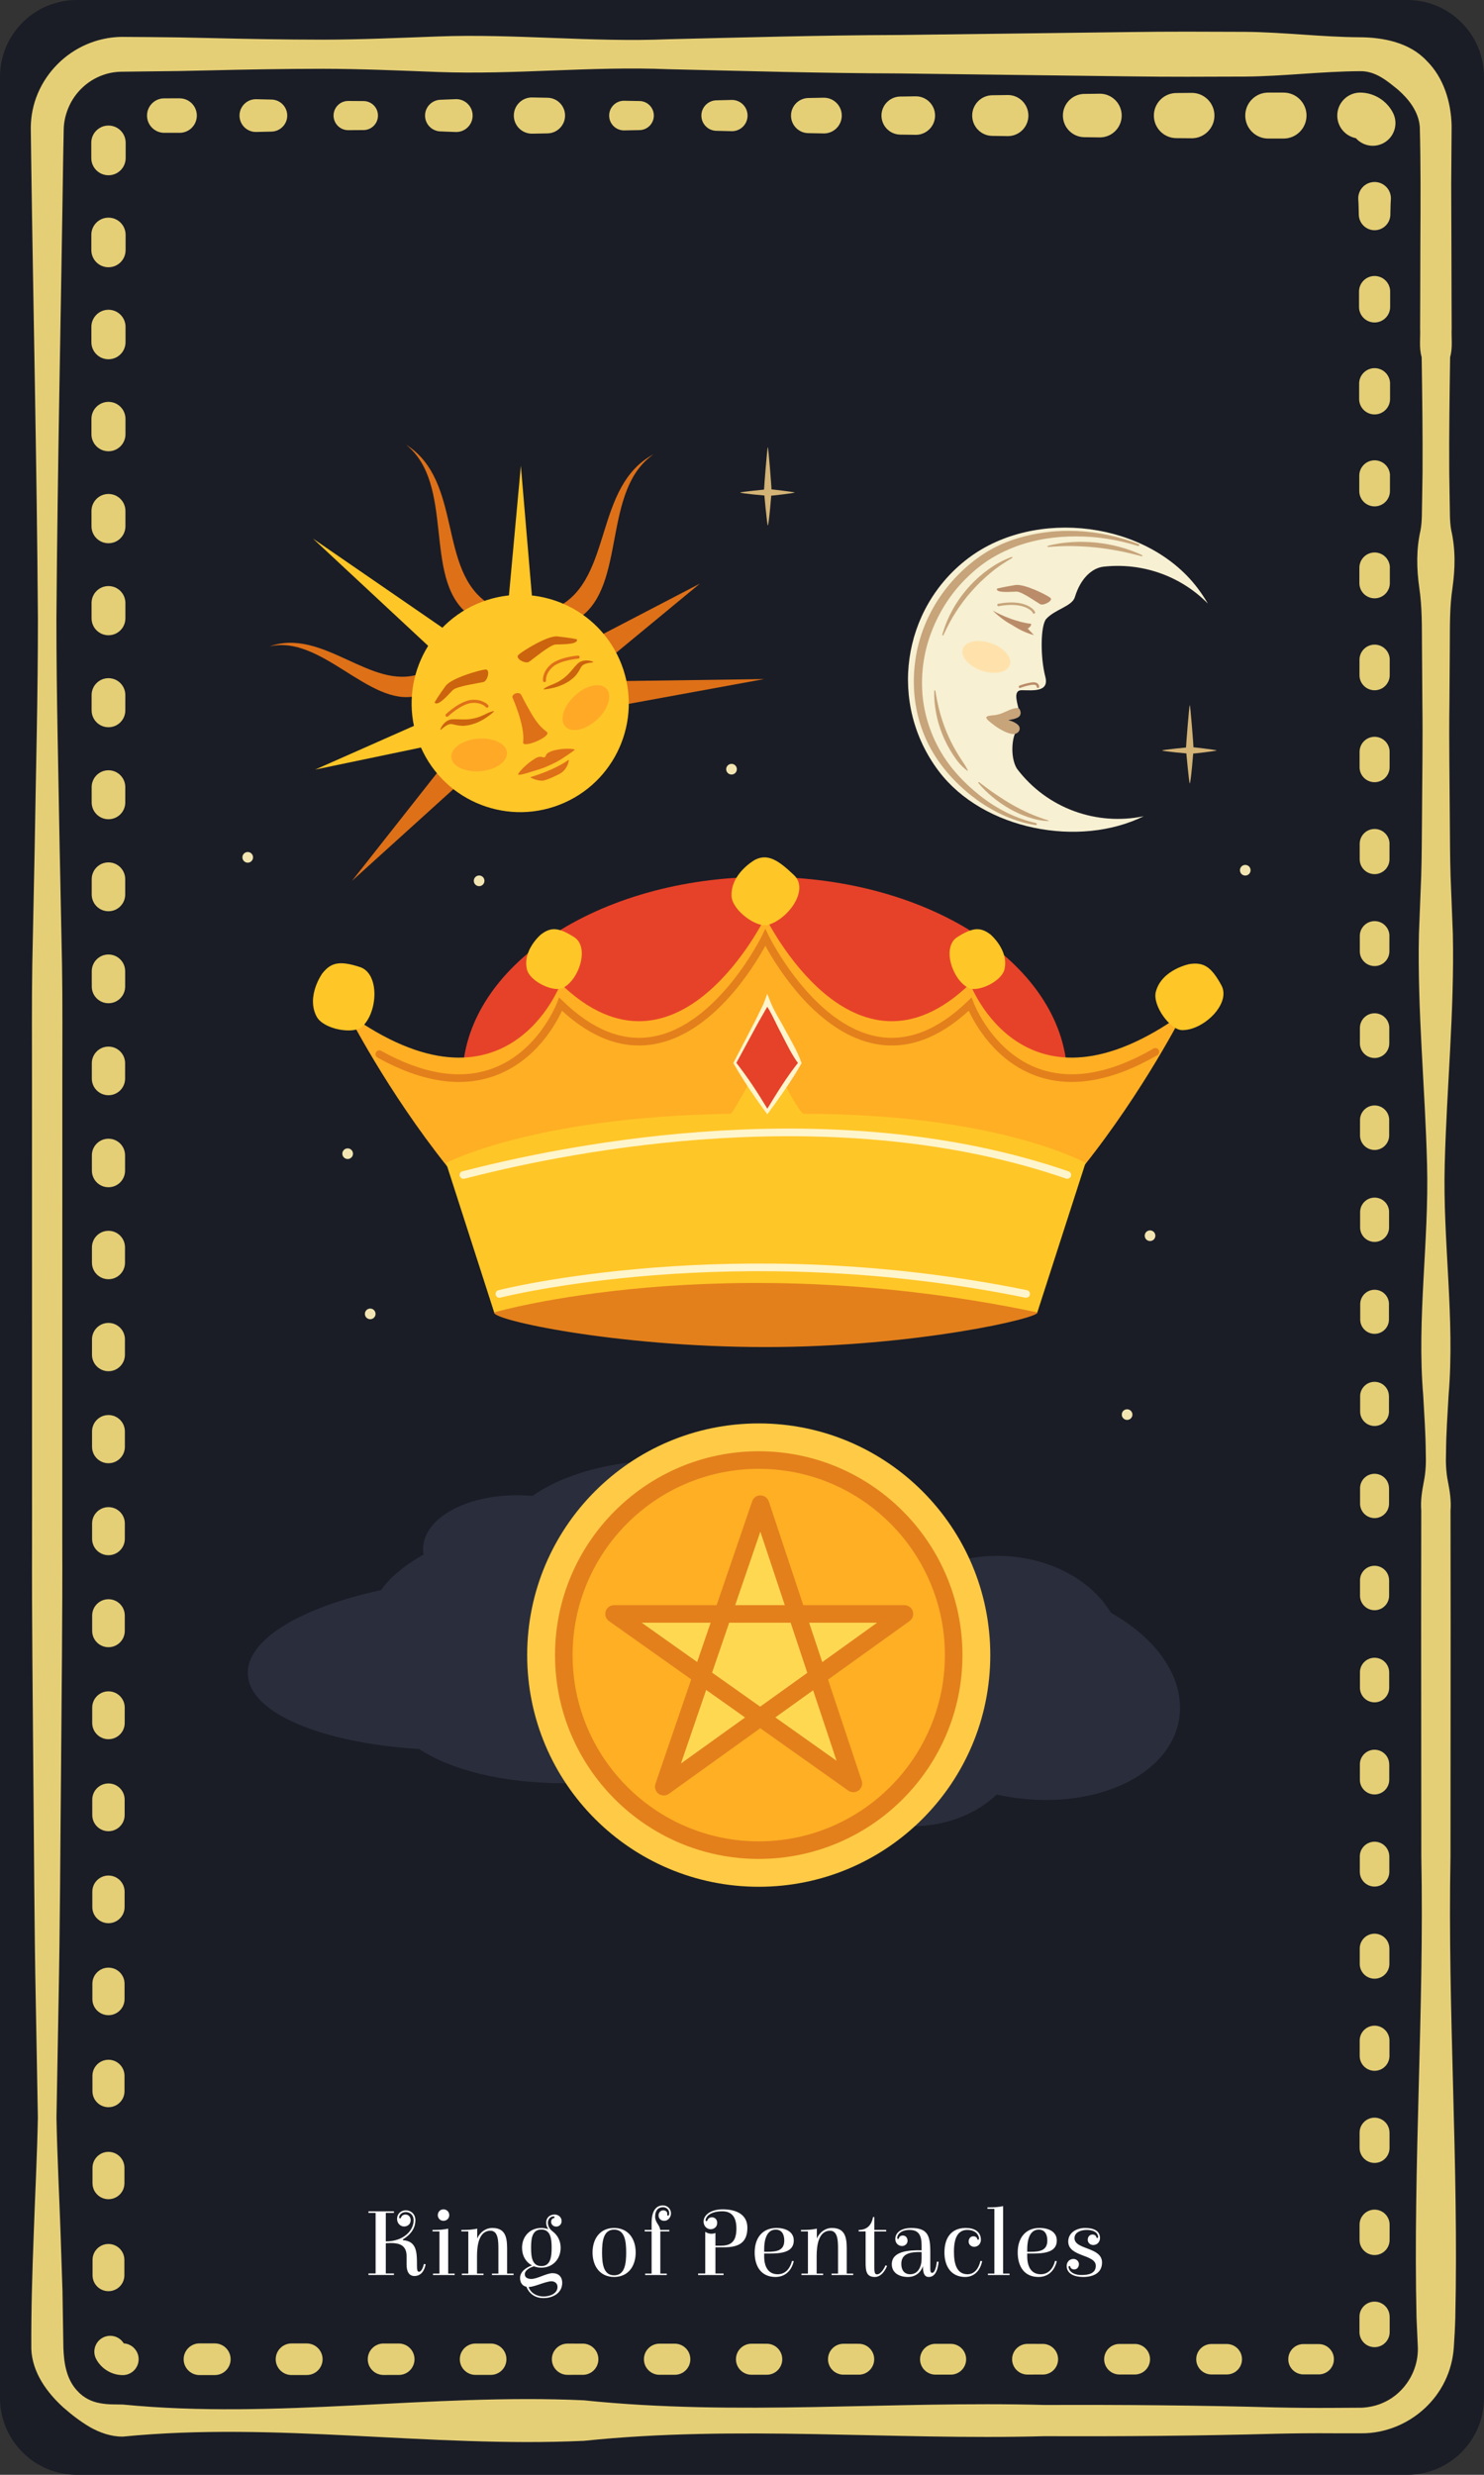 <?xml version="1.0" encoding="UTF-8" standalone="no"?>
<!-- Created with Inkscape (http://www.inkscape.org/) -->

<svg
   version="1.1"
   id="svg1"
   width="129.111"
   height="215.185"
   viewBox="0 0 129.111 215.185"
   xmlns="http://www.w3.org/2000/svg"
   xmlns:svg="http://www.w3.org/2000/svg">
  <rect x="0" y="0" width="129.111" height="215.185" fill="#333333" stroke="none"/>
  <defs
     id="defs1" />
  <g
     id="g1"
     transform="translate(-903.744,-235.961)">
    <g
       id="g2468">
      <path
         id="path1973"
         d="m 1032.855,444.48 c 0,3.667 -3,6.667 -6.667,6.667 H 910.411 c -3.667,0 -6.667,-3 -6.667,-6.667 V 242.628 c 0,-3.667 3,-6.667 6.667,-6.667 H 1026.188 c 3.667,0 6.667,3 6.667,6.667 v 201.852"
         style="fill:#1a1d26;fill-opacity:1;fill-rule:nonzero;stroke:none;stroke-width:0.133" />
      <path
         id="path1974"
         d="m 1030.971,446.955 -3.284,3.284 h -57.853 l -59.495,-1.262 -5.305,-2.545 0.505,-24.623 h 125.811 l -0.379,25.147"
         style="fill:#1a1d26;fill-opacity:1;fill-rule:nonzero;stroke:none;stroke-width:0.133" />
      <path
         id="path1975"
         d="m 914.425,445.036 c 13.371,1.31 26.743,-0.979 40.113,-0.368 13.372,1.388 26.743,0.04 40.115,0.406 6.685,-0.025 13.371,0.028 20.056,0.212 1.672,0.037 3.343,0.053 5.015,0.04 l 2.483,-0.013 c 0.693,-0.033 1.379,-0.19 1.997,-0.49 1.248,-0.586 2.192,-1.712 2.616,-2.948 0.215,-0.619 0.308,-1.267 0.275,-1.905 l -0.111,-2.469 c -0.304,-13.372 0.676,-26.743 0.417,-40.115 l -0.015,-20.056 0.01,-10.028 c -0.067,-0.836 0.059,-1.672 0.224,-2.508 0.168,-0.836 0.203,-1.671 0.169,-2.507 -0.01,-1.672 -0.133,-3.343 -0.224,-5.015 -0.563,-6.685 0.513,-13.371 0.336,-20.056 -0.169,-6.686 -0.851,-13.372 -0.707,-20.057 l 0.197,-5.015 c 0.053,-1.671 0.051,-3.343 0.068,-5.013 0.016,-3.343 0.08,-6.687 0.033,-10.029 l -0.035,-5.013 c -0.011,-1.672 0.019,-3.344 -0.233,-5.015 -0.235,-1.672 -0.272,-3.343 0.111,-5.015 0.151,-0.835 0.105,-1.671 0.133,-2.507 l 0.039,-2.507 c 0.021,-3.344 -0.029,-6.687 -0.076,-10.029 -0.243,-0.835 -0.096,-1.671 -0.135,-2.507 l 0.01,-2.507 0.013,-5.015 c 0.02,-3.315 0.035,-6.748 -0.048,-9.965 -0.088,-1.348 -0.971,-2.439 -1.865,-3.233 -0.913,-0.741 -1.957,-1.661 -3.313,-1.639 -3.343,0.016 -6.685,0.443 -10.028,0.471 -3.343,0.013 -6.685,0.032 -10.028,-0.019 L 981.976,242.348 c -6.685,-0.02 -13.371,-0.211 -20.057,-0.367 -6.685,-0.281 -13.371,0.491 -20.056,0.241 -3.343,-0.123 -6.685,-0.275 -10.029,-0.28 -3.343,0.003 -6.685,0.064 -10.028,0.144 -1.672,0.043 -3.343,0.072 -5.015,0.081 l -2.473,0.031 c -0.644,0.005 -1.283,0.137 -1.877,0.387 -1.192,0.493 -2.191,1.473 -2.708,2.663 -0.261,0.593 -0.42,1.232 -0.444,1.887 l -0.048,2.473 c -0.188,13.371 -0.491,26.743 -0.588,40.113 -0.005,6.687 0.177,13.372 0.283,20.057 l 0.204,10.028 c 0.055,3.343 0.025,6.685 0.027,10.029 l -0.005,40.114 c 0.025,6.685 -0.06,13.37 -0.108,20.056 -0.067,6.686 -0.084,13.372 -0.216,20.057 l -0.181,10.028 c 0.064,3.344 0.241,6.687 0.356,10.029 l 0.167,5.014 0.077,4.952 c 0.047,1.265 0.231,2.782 1.283,3.834 0.492,0.527 1.168,0.868 1.864,0.991 0.693,0.143 1.371,0.109 2.024,0.126 z m 0,2.789 c -1.019,0.011 -2.012,-0.346 -2.867,-0.832 -0.853,-0.504 -1.604,-1.088 -2.319,-1.717 -1.373,-1.251 -2.687,-2.988 -2.771,-5.066 -0.019,-3.468 0.087,-6.72 0.213,-10.091 0.116,-3.343 0.292,-6.685 0.357,-10.029 l -0.181,-10.028 c -0.133,-6.685 -0.149,-13.371 -0.216,-20.057 -0.048,-6.685 -0.133,-13.371 -0.109,-20.056 l -0.005,-40.114 c 0.003,-3.344 -0.027,-6.686 0.027,-10.029 l 0.205,-10.028 c 0.104,-6.685 0.288,-13.371 0.283,-20.057 -0.097,-13.371 -0.4,-26.743 -0.588,-40.113 l -0.032,-2.54 c 0.008,-1.016 0.209,-2.043 0.612,-2.984 0.797,-1.888 2.333,-3.44 4.223,-4.255 0.941,-0.411 1.968,-0.636 2.995,-0.66 l 2.539,0.016 c 1.672,0.009 3.343,0.039 5.015,0.081 3.343,0.08 6.685,0.141 10.028,0.144 3.344,-0.005 6.687,-0.157 10.029,-0.279 6.685,-0.249 13.371,0.521 20.056,0.24 6.687,-0.156 13.372,-0.347 20.057,-0.367 l 20.057,-0.255 c 3.343,-0.051 6.685,-0.032 10.028,-0.019 3.343,0.028 6.685,0.455 10.028,0.471 1.995,0.017 4.268,0.445 5.761,2.028 1.529,1.507 2.145,3.672 2.187,5.667 l -0.035,5.076 0.017,5.015 0.013,5.015 0.01,2.507 c -0.039,0.836 0.107,1.672 -0.135,2.507 -0.047,3.343 -0.099,6.685 -0.076,10.029 l 0.039,2.507 c 0.028,0.836 -0.017,1.672 0.133,2.507 0.383,1.672 0.345,3.343 0.111,5.015 -0.253,1.671 -0.223,3.343 -0.233,5.015 l -0.035,5.013 c -0.047,3.343 0.017,6.687 0.035,10.029 0.016,1.671 0.013,3.343 0.067,5.013 l 0.197,5.015 c 0.144,6.685 -0.537,13.371 -0.707,20.057 -0.179,6.685 0.899,13.371 0.336,20.056 -0.091,1.672 -0.215,3.343 -0.224,5.015 -0.033,0.836 0,1.671 0.169,2.507 0.165,0.836 0.291,1.672 0.224,2.508 l 0.01,10.028 -0.013,20.056 c -0.259,13.372 0.721,26.742 0.417,40.115 -0.023,0.852 -0.067,1.634 -0.127,2.544 -0.067,1.032 -0.333,2.048 -0.781,2.964 -0.892,1.841 -2.481,3.248 -4.315,3.971 -0.917,0.36 -1.897,0.56 -2.875,0.557 h -2.531 c -1.672,-0.014 -3.343,0.003 -5.015,0.041 -6.685,0.184 -13.371,0.238 -20.056,0.211 -13.372,0.367 -26.743,-0.983 -40.115,0.405 -13.371,0.612 -26.743,-1.679 -40.113,-0.368"
         style="fill:#e5cf76;fill-opacity:1;fill-rule:nonzero;stroke:none;stroke-width:0.133" />
      <path
         id="path1976"
         d="m 914.425,442.477 c -0.977,0 -1.856,-0.557 -2.3,-1.368 -0.369,-0.667 -0.127,-1.507 0.54,-1.876 0.668,-0.369 1.508,-0.127 1.877,0.54 -0.017,-0.028 -0.036,-0.051 -0.117,-0.056 0.763,0 1.38,0.619 1.38,1.38 0,0.763 -0.617,1.38 -1.38,1.38"
         style="fill:#e5cf76;fill-opacity:1;fill-rule:nonzero;stroke:none;stroke-width:0.133" />
      <path
         id="path1977"
         d="m 911.796,433.796 -10e-4,-1.333 c 0,-0.765 0.62,-1.387 1.385,-1.387 0.765,0 1.385,0.62 1.385,1.384 0,0.003 0,1.336 0,1.336 0,0.766 -0.621,1.385 -1.385,1.384 -0.765,0 -1.385,-0.618 -1.384,-1.384"
         style="fill:#e5cf76;fill-opacity:1;fill-rule:nonzero;stroke:none;stroke-width:0.133" />
      <path
         id="path1978"
         d="m 911.791,425.792 v -1.333 c -0.001,-0.768 0.621,-1.391 1.389,-1.392 0.768,0 1.391,0.622 1.391,1.391 0,10e-4 -10e-4,1.334 -10e-4,1.334 0,0.768 -0.623,1.39 -1.389,1.39 -0.768,0 -1.389,-0.621 -1.389,-1.39"
         style="fill:#e5cf76;fill-opacity:1;fill-rule:nonzero;stroke:none;stroke-width:0.133" />
      <path
         id="path1979"
         d="m 911.787,417.788 -0.001,-1.333 c 0,-0.771 0.624,-1.396 1.395,-1.396 0.771,0 1.395,0.624 1.396,1.395 0,0.002 -0.001,1.335 -0.001,1.335 0,0.77 -0.625,1.394 -1.395,1.394 -0.771,-10e-4 -1.395,-0.624 -1.393,-1.394"
         style="fill:#e5cf76;fill-opacity:1;fill-rule:nonzero;stroke:none;stroke-width:0.133" />
      <path
         id="path1980"
         d="m 911.781,409.785 v -1.335 c -10e-4,-0.773 0.625,-1.4 1.399,-1.4 0.772,-0.002 1.4,0.625 1.4,1.399 0,0.001 0,1.336 0,1.336 -10e-4,0.772 -0.628,1.397 -1.4,1.397 -0.773,0 -1.399,-0.625 -1.399,-1.397"
         style="fill:#e5cf76;fill-opacity:1;fill-rule:nonzero;stroke:none;stroke-width:0.133" />
      <path
         id="path1981"
         d="m 911.776,401.781 v -1.335 c -10e-4,-0.776 0.628,-1.405 1.404,-1.405 0.775,0 1.404,0.628 1.405,1.404 0,9.4e-4 -0.001,1.336 -0.001,1.336 0,0.775 -0.629,1.403 -1.404,1.403 -0.776,-0.002 -1.404,-0.628 -1.404,-1.403"
         style="fill:#e5cf76;fill-opacity:1;fill-rule:nonzero;stroke:none;stroke-width:0.133" />
      <path
         id="path1982"
         d="m 911.772,393.777 -10e-4,-1.334 c 0,-0.779 0.631,-1.409 1.409,-1.409 0.777,-0.002 1.409,0.629 1.409,1.408 0,0.002 0,1.336 0,1.336 -10e-4,0.778 -0.632,1.408 -1.409,1.407 -0.779,0 -1.408,-0.629 -1.408,-1.407"
         style="fill:#e5cf76;fill-opacity:1;fill-rule:nonzero;stroke:none;stroke-width:0.133" />
      <path
         id="path1983"
         d="m 911.767,385.774 v -1.335 c -0.001,-0.78 0.632,-1.415 1.413,-1.415 0.78,0 1.415,0.632 1.415,1.413 0,0.002 -10e-4,1.337 -10e-4,1.337 0,0.78 -0.633,1.412 -1.413,1.412 -0.781,0 -1.413,-0.632 -1.413,-1.412"
         style="fill:#e5cf76;fill-opacity:1;fill-rule:nonzero;stroke:none;stroke-width:0.133" />
      <path
         id="path1984"
         d="m 911.763,377.769 -10e-4,-1.335 c 0,-0.782 0.635,-1.419 1.419,-1.419 0.783,-0.001 1.419,0.634 1.419,1.418 0,10e-4 0,1.336 0,1.336 -10e-4,0.783 -0.636,1.417 -1.419,1.417 -0.784,-10e-4 -1.419,-0.634 -1.417,-1.417"
         style="fill:#e5cf76;fill-opacity:1;fill-rule:nonzero;stroke:none;stroke-width:0.133" />
      <path
         id="path1985"
         d="m 911.757,369.765 v -1.334 c -10e-4,-0.785 0.636,-1.423 1.423,-1.424 0.785,0 1.424,0.636 1.424,1.422 0,0.001 -10e-4,1.336 -10e-4,1.336 0,0.785 -0.637,1.423 -1.423,1.421 -0.787,0 -1.423,-0.636 -1.423,-1.421"
         style="fill:#e5cf76;fill-opacity:1;fill-rule:nonzero;stroke:none;stroke-width:0.133" />
      <path
         id="path1986"
         d="m 911.753,361.762 -0.001,-1.333 c 0,-0.79 0.639,-1.43 1.428,-1.43 0.788,-0.001 1.428,0.639 1.428,1.427 0,0.003 0,1.337 0,1.337 0,0.787 -0.64,1.427 -1.428,1.427 -0.789,0 -1.428,-0.639 -1.427,-1.427"
         style="fill:#e5cf76;fill-opacity:1;fill-rule:nonzero;stroke:none;stroke-width:0.133" />
      <path
         id="path1987"
         d="M 911.748,353.757 V 352.424 c -10e-4,-0.792 0.64,-1.435 1.432,-1.435 0.791,0 1.433,0.642 1.433,1.432 0,0.003 -10e-4,1.336 -10e-4,1.336 0,0.791 -0.641,1.432 -1.432,1.432 -0.792,-0.001 -1.432,-0.641 -1.432,-1.432"
         style="fill:#e5cf76;fill-opacity:1;fill-rule:nonzero;stroke:none;stroke-width:0.133" />
      <path
         id="path1988"
         d="m 911.744,345.753 -10e-4,-1.333 c 0,-0.795 0.643,-1.439 1.437,-1.439 0.793,-0.002 1.437,0.643 1.439,1.436 0,0.003 -10e-4,1.336 -10e-4,1.336 0,0.793 -0.644,1.437 -1.437,1.436 -0.795,0 -1.437,-0.643 -1.436,-1.436"
         style="fill:#e5cf76;fill-opacity:1;fill-rule:nonzero;stroke:none;stroke-width:0.133" />
      <path
         id="path1989"
         d="m 911.739,337.75 -10e-4,-1.333 c 0,-0.797 0.645,-1.443 1.443,-1.444 0.796,0 1.443,0.645 1.443,1.441 0,0.003 0,1.337 0,1.337 -10e-4,0.797 -0.647,1.441 -1.443,1.441 -0.797,0 -1.441,-0.644 -1.441,-1.441"
         style="fill:#e5cf76;fill-opacity:1;fill-rule:nonzero;stroke:none;stroke-width:0.133" />
      <path
         id="path1990"
         d="m 911.733,329.745 v -1.333 c -10e-4,-0.8 0.647,-1.448 1.447,-1.448 0.799,-0.001 1.447,0.646 1.448,1.446 0,0.002 -10e-4,1.335 -10e-4,1.335 0,0.8 -0.648,1.446 -1.447,1.446 -0.8,-0.001 -1.447,-0.646 -1.447,-1.446"
         style="fill:#e5cf76;fill-opacity:1;fill-rule:nonzero;stroke:none;stroke-width:0.133" />
      <path
         id="path1991"
         d="m 911.729,321.741 -0.001,-1.333 c 0,-0.801 0.649,-1.452 1.452,-1.453 0.801,0 1.452,0.649 1.452,1.452 0,9.4e-4 0,1.334 0,1.334 0,0.803 -0.651,1.452 -1.452,1.451 -0.801,0 -1.451,-0.648 -1.451,-1.451"
         style="fill:#e5cf76;fill-opacity:1;fill-rule:nonzero;stroke:none;stroke-width:0.133" />
      <path
         id="path1992"
         d="M 911.724,313.739 V 312.404 c -10e-4,-0.804 0.651,-1.457 1.456,-1.457 0.804,-10e-4 1.457,0.651 1.457,1.456 0,10e-4 -10e-4,1.336 -10e-4,1.336 0,0.804 -0.652,1.455 -1.456,1.455 -0.804,0 -1.456,-0.651 -1.456,-1.455"
         style="fill:#e5cf76;fill-opacity:1;fill-rule:nonzero;stroke:none;stroke-width:0.133" />
      <path
         id="path1993"
         d="m 911.72,305.735 -10e-4,-1.335 c 0,-0.807 0.653,-1.461 1.461,-1.463 0.807,0 1.461,0.653 1.463,1.461 0,0.001 -10e-4,1.336 -10e-4,1.336 0,0.807 -0.655,1.46 -1.461,1.46 -0.807,-10e-4 -1.461,-0.653 -1.46,-1.46"
         style="fill:#e5cf76;fill-opacity:1;fill-rule:nonzero;stroke:none;stroke-width:0.133" />
      <path
         id="path1994"
         d="M 911.715,297.731 V 296.396 c -10e-4,-0.809 0.655,-1.467 1.465,-1.467 0.809,-10e-4 1.467,0.656 1.467,1.465 0,10e-4 -0.001,1.336 -0.001,1.336 0,0.809 -0.656,1.465 -1.465,1.464 -0.809,0 -1.465,-0.655 -1.465,-1.464"
         style="fill:#e5cf76;fill-opacity:1;fill-rule:nonzero;stroke:none;stroke-width:0.133" />
      <path
         id="path1995"
         d="m 911.711,289.727 -10e-4,-1.335 c 0,-0.812 0.657,-1.471 1.471,-1.472 0.812,0 1.471,0.659 1.472,1.471 0,10e-4 -0.001,1.336 -0.001,1.336 0,0.812 -0.659,1.469 -1.471,1.469 -0.812,0 -1.471,-0.657 -1.469,-1.469"
         style="fill:#e5cf76;fill-opacity:1;fill-rule:nonzero;stroke:none;stroke-width:0.133" />
      <path
         id="path1996"
         d="m 911.705,281.723 -0.001,-1.335 c 0,-0.815 0.66,-1.476 1.476,-1.476 0.815,-10e-4 1.476,0.66 1.476,1.475 0,0.001 0,1.336 0,1.336 -10e-4,0.815 -0.661,1.475 -1.476,1.473 -0.815,0 -1.475,-0.659 -1.475,-1.473"
         style="fill:#e5cf76;fill-opacity:1;fill-rule:nonzero;stroke:none;stroke-width:0.133" />
      <path
         id="path1997"
         d="m 911.701,273.719 -0.001,-1.333 c -10e-4,-0.819 0.661,-1.481 1.48,-1.483 0.817,0 1.48,0.663 1.481,1.48 0,0.003 -0.001,1.336 -0.001,1.336 0,0.817 -0.663,1.48 -1.48,1.479 -0.817,0 -1.48,-0.661 -1.479,-1.479"
         style="fill:#e5cf76;fill-opacity:1;fill-rule:nonzero;stroke:none;stroke-width:0.133" />
      <path
         id="path1998"
         d="m 911.696,265.715 -10e-4,-1.333 c 0,-0.821 0.664,-1.487 1.485,-1.487 0.82,0 1.485,0.664 1.485,1.484 0,0.003 0,1.336 0,1.336 -10e-4,0.82 -0.665,1.484 -1.485,1.484 -0.82,0 -1.485,-0.664 -1.484,-1.484"
         style="fill:#e5cf76;fill-opacity:1;fill-rule:nonzero;stroke:none;stroke-width:0.133" />
      <path
         id="path1999"
         d="m 911.691,257.711 v -1.333 c -10e-4,-0.823 0.665,-1.491 1.489,-1.492 0.823,0 1.491,0.667 1.491,1.489 0,0.003 -0.001,1.336 -0.001,1.336 0,0.823 -0.668,1.489 -1.489,1.488 -0.823,0 -1.489,-0.665 -1.489,-1.488"
         style="fill:#e5cf76;fill-opacity:1;fill-rule:nonzero;stroke:none;stroke-width:0.133" />
      <path
         id="path2000"
         d="m 911.687,249.707 -10e-4,-1.333 c 0,-0.825 0.669,-1.496 1.495,-1.496 0.825,0 1.495,0.668 1.495,1.493 0,0.003 0,1.336 0,1.336 -10e-4,0.825 -0.671,1.495 -1.495,1.493 -0.825,0 -1.495,-0.668 -1.493,-1.493"
         style="fill:#e5cf76;fill-opacity:1;fill-rule:nonzero;stroke:none;stroke-width:0.133" />
      <path
         id="path2001"
         d="m 918.035,244.512 1.333,-0.001 c 0.828,0 1.5,0.671 1.501,1.499 0,0.828 -0.671,1.5 -1.499,1.5 -0.003,0 -1.336,0 -1.336,0 -0.828,-0.001 -1.499,-0.672 -1.499,-1.5 10e-4,-0.828 0.671,-1.499 1.499,-1.497"
         style="fill:#e5cf76;fill-opacity:1;fill-rule:nonzero;stroke:none;stroke-width:0.133" />
      <path
         id="path2002"
         d="m 926.039,244.587 1.333,0.031 c 0.769,0.019 1.379,0.656 1.361,1.425 -0.017,0.745 -0.623,1.341 -1.361,1.36 l -1.333,0.031 c -0.787,0.019 -1.439,-0.604 -1.456,-1.391 -0.019,-0.785 0.604,-1.437 1.391,-1.456 0.02,0 0.045,0 0.065,0"
         style="fill:#e5cf76;fill-opacity:1;fill-rule:nonzero;stroke:none;stroke-width:0.133" />
      <path
         id="path2003"
         d="m 934.043,244.741 1.333,0.008 c 0.696,0.005 1.257,0.573 1.252,1.269 -0.004,0.691 -0.564,1.248 -1.252,1.252 l -1.333,0.009 c -0.701,0.004 -1.273,-0.56 -1.279,-1.261 -0.004,-0.701 0.56,-1.273 1.261,-1.277 0.003,-10e-4 0.013,0 0.017,0"
         style="fill:#e5cf76;fill-opacity:1;fill-rule:nonzero;stroke:none;stroke-width:0.133" />
      <path
         id="path2004"
         d="m 942.047,244.636 1.333,-0.053 c 0.788,-0.031 1.452,0.584 1.483,1.372 0.031,0.788 -0.583,1.452 -1.371,1.483 -0.036,0.001 -0.076,0.001 -0.112,0 l -1.333,-0.052 c -0.76,-0.031 -1.351,-0.669 -1.321,-1.429 0.028,-0.721 0.612,-1.291 1.321,-1.32"
         style="fill:#e5cf76;fill-opacity:1;fill-rule:nonzero;stroke:none;stroke-width:0.133" />
      <path
         id="path2005"
         d="m 950.049,244.436 1.335,0.025 c 0.856,0.015 1.537,0.721 1.521,1.577 -0.016,0.836 -0.693,1.504 -1.521,1.521 l -1.335,0.024 c -0.868,0.016 -1.585,-0.676 -1.601,-1.545 -0.016,-0.869 0.676,-1.587 1.544,-1.603 0.017,0 0.041,0 0.057,0"
         style="fill:#e5cf76;fill-opacity:1;fill-rule:nonzero;stroke:none;stroke-width:0.133" />
      <path
         id="path2006"
         d="m 958.053,244.723 1.335,0.024 c 0.697,0.012 1.253,0.589 1.24,1.287 -0.012,0.681 -0.564,1.227 -1.24,1.24 l -1.335,0.025 c -0.711,0.012 -1.297,-0.553 -1.311,-1.265 -0.013,-0.711 0.553,-1.299 1.264,-1.311 0.015,-0.001 0.033,0 0.047,0"
         style="fill:#e5cf76;fill-opacity:1;fill-rule:nonzero;stroke:none;stroke-width:0.133" />
      <path
         id="path2007"
         d="m 966.057,244.685 1.335,-0.033 c 0.749,-0.017 1.372,0.575 1.391,1.325 0.019,0.749 -0.575,1.372 -1.324,1.391 -0.067,0 -1.401,-0.033 -1.401,-0.033 -0.731,-0.017 -1.309,-0.625 -1.292,-1.357 0.017,-0.708 0.592,-1.273 1.292,-1.292"
         style="fill:#e5cf76;fill-opacity:1;fill-rule:nonzero;stroke:none;stroke-width:0.133" />
      <path
         id="path2008"
         d="m 974.061,244.483 1.335,-0.025 c 0.857,-0.016 1.565,0.665 1.583,1.523 0.016,0.859 -0.667,1.567 -1.524,1.583 -0.059,0 -1.393,-0.025 -1.393,-0.025 -0.843,-0.016 -1.515,-0.712 -1.497,-1.556 0.015,-0.823 0.683,-1.481 1.497,-1.499"
         style="fill:#e5cf76;fill-opacity:1;fill-rule:nonzero;stroke:none;stroke-width:0.133" />
      <path
         id="path2009"
         d="m 982.065,244.356 1.335,-0.02 c 0.924,-0.012 1.684,0.727 1.697,1.651 0.012,0.924 -0.727,1.684 -1.651,1.697 -0.047,0 -1.381,-0.019 -1.381,-0.019 -0.913,-0.013 -1.644,-0.764 -1.631,-1.679 0.012,-0.897 0.739,-1.617 1.631,-1.631"
         style="fill:#e5cf76;fill-opacity:1;fill-rule:nonzero;stroke:none;stroke-width:0.133" />
      <path
         id="path2010"
         d="m 990.069,244.243 1.335,-0.019 c 0.985,-0.015 1.797,0.775 1.811,1.761 0.015,0.987 -0.775,1.797 -1.761,1.811 -0.049,0 -1.384,-0.019 -1.384,-0.019 -0.976,-0.013 -1.756,-0.816 -1.743,-1.792 0.013,-0.959 0.791,-1.728 1.743,-1.743"
         style="fill:#e5cf76;fill-opacity:1;fill-rule:nonzero;stroke:none;stroke-width:0.133" />
      <path
         id="path2011"
         d="m 998.073,244.129 1.333,-0.019 c 1.049,-0.015 1.912,0.824 1.927,1.873 0.015,1.048 -0.824,1.911 -1.872,1.925 -0.055,0 -1.388,-0.019 -1.388,-0.019 -1.039,-0.015 -1.868,-0.868 -1.853,-1.907 0.013,-1.02 0.84,-1.839 1.853,-1.855"
         style="fill:#e5cf76;fill-opacity:1;fill-rule:nonzero;stroke:none;stroke-width:0.133" />
      <path
         id="path2012"
         d="m 1006.077,244.049 1.333,-0.012 c 1.091,-0.011 1.981,0.865 1.992,1.955 0.01,1.089 -0.865,1.981 -1.955,1.991 -0.037,0 -1.371,-0.012 -1.371,-0.012 -1.083,-0.009 -1.953,-0.896 -1.943,-1.979 0.01,-1.069 0.877,-1.932 1.943,-1.943"
         style="fill:#e5cf76;fill-opacity:1;fill-rule:nonzero;stroke:none;stroke-width:0.133" />
      <path
         id="path2013"
         d="m 1014.081,244.012 h 1.333 c 1.104,0 1.999,0.895 1.999,1.997 0,1.104 -0.893,1.999 -1.997,1.999 0,0 -1.335,0 -1.335,0 -1.104,0 -1.997,-0.895 -1.997,-1.999 0,-1.103 0.893,-1.997 1.997,-1.997"
         style="fill:#e5cf76;fill-opacity:1;fill-rule:nonzero;stroke:none;stroke-width:0.133" />
      <path
         id="path2014"
         d="m 1022.089,244.011 c 1.216,0.011 2.283,0.709 2.816,1.703 0.525,0.952 0.181,2.149 -0.771,2.676 -0.952,0.527 -2.151,0.183 -2.677,-0.771 0.107,0.212 0.313,0.375 0.632,0.392 -1.104,0 -2,-0.896 -2,-2 0,-1.105 0.896,-2 2,-2"
         style="fill:#e5cf76;fill-opacity:1;fill-rule:nonzero;stroke:none;stroke-width:0.133" />
      <path
         id="path2015"
         d="m 1024.751,253.311 c -0.033,0.445 -0.031,0.891 -0.044,1.335 -0.023,0.757 -0.655,1.353 -1.412,1.332 -0.729,-0.021 -1.309,-0.612 -1.332,-1.332 -0.013,-0.444 -0.011,-0.889 -0.044,-1.335 -0.059,-0.781 0.528,-1.463 1.311,-1.521 0.781,-0.059 1.463,0.528 1.521,1.309 0.01,0.069 0,0.145 0,0.212"
         style="fill:#e5cf76;fill-opacity:1;fill-rule:nonzero;stroke:none;stroke-width:0.133" />
      <path
         id="path2016"
         d="m 1024.689,261.316 v 1.333 c 0,0.747 -0.608,1.352 -1.355,1.351 -0.748,0 -1.352,-0.604 -1.352,-1.351 V 261.316 c 0,-0.749 0.605,-1.356 1.353,-1.357 0.748,0 1.355,0.605 1.356,1.353 v 0.004"
         style="fill:#e5cf76;fill-opacity:1;fill-rule:nonzero;stroke:none;stroke-width:0.133" />
      <path
         id="path2017"
         d="m 1024.68,269.319 v 1.335 c 0,0.741 -0.604,1.343 -1.345,1.341 -0.743,0 -1.343,-0.6 -1.343,-1.341 v -1.335 c 0,-0.743 0.601,-1.345 1.344,-1.347 0.743,0 1.345,0.601 1.347,1.344 v 0.003"
         style="fill:#e5cf76;fill-opacity:1;fill-rule:nonzero;stroke:none;stroke-width:0.133" />
      <path
         id="path2018"
         d="m 1024.671,277.323 v 1.335 c 0,0.736 -0.599,1.333 -1.335,1.332 -0.737,-10e-4 -1.333,-0.596 -1.332,-1.332 v -1.335 c 0,-0.737 0.597,-1.336 1.335,-1.337 0.737,0 1.336,0.597 1.337,1.335 v 0.003"
         style="fill:#e5cf76;fill-opacity:1;fill-rule:nonzero;stroke:none;stroke-width:0.133" />
      <path
         id="path2019"
         d="m 1024.661,285.327 v 1.335 c 0,0.731 -0.595,1.324 -1.325,1.323 -0.732,-10e-4 -1.324,-0.592 -1.323,-1.323 v -1.335 c 0,-0.732 0.593,-1.327 1.325,-1.328 0.732,0 1.327,0.593 1.328,1.325 v 0.003"
         style="fill:#e5cf76;fill-opacity:1;fill-rule:nonzero;stroke:none;stroke-width:0.133" />
      <path
         id="path2020"
         d="m 1024.651,293.331 v 1.335 c 0,0.725 -0.589,1.313 -1.316,1.313 -0.727,-0.001 -1.315,-0.588 -1.313,-1.313 v -1.335 c 0,-0.727 0.587,-1.317 1.315,-1.319 0.727,0 1.317,0.588 1.317,1.316 v 0.003"
         style="fill:#e5cf76;fill-opacity:1;fill-rule:nonzero;stroke:none;stroke-width:0.133" />
      <path
         id="path2021"
         d="m 1024.641,301.335 v 1.335 c 0,0.72 -0.585,1.304 -1.307,1.303 -0.721,0 -1.305,-0.583 -1.304,-1.303 v -1.335 c 0,-0.721 0.583,-1.308 1.305,-1.309 0.721,0 1.308,0.584 1.308,1.307 v 0.003"
         style="fill:#e5cf76;fill-opacity:1;fill-rule:nonzero;stroke:none;stroke-width:0.133" />
      <path
         id="path2022"
         d="m 1024.632,309.339 v 1.333 c 0,0.716 -0.581,1.296 -1.297,1.295 -0.716,0 -1.296,-0.579 -1.295,-1.295 v -1.333 c 0,-0.717 0.579,-1.299 1.296,-1.299 0.716,-0.001 1.299,0.579 1.299,1.296 v 0.003"
         style="fill:#e5cf76;fill-opacity:1;fill-rule:nonzero;stroke:none;stroke-width:0.133" />
      <path
         id="path2023"
         d="m 1024.623,317.343 v 1.333 c 0,0.71 -0.577,1.287 -1.288,1.285 -0.711,-0.002 -1.287,-0.575 -1.285,-1.285 v -1.333 c 0,-0.712 0.575,-1.289 1.287,-1.289 0.712,-0.001 1.289,0.575 1.289,1.285 v 0.004"
         style="fill:#e5cf76;fill-opacity:1;fill-rule:nonzero;stroke:none;stroke-width:0.133" />
      <path
         id="path2024"
         d="m 1024.613,325.346 v 1.333 c 0,0.706 -0.573,1.278 -1.279,1.276 -0.705,-10e-4 -1.276,-0.57 -1.276,-1.276 v -1.333 c 0,-0.706 0.571,-1.28 1.277,-1.28 0.705,-0.002 1.279,0.57 1.28,1.276 v 0.004"
         style="fill:#e5cf76;fill-opacity:1;fill-rule:nonzero;stroke:none;stroke-width:0.133" />
      <path
         id="path2025"
         d="m 1024.604,333.351 v 1.333 c 0,0.7 -0.569,1.267 -1.269,1.267 -0.7,-0.002 -1.267,-0.567 -1.267,-1.267 v -1.333 c 0,-0.701 0.567,-1.271 1.268,-1.271 0.701,-9.3e-4 1.269,0.567 1.271,1.267 v 0.004"
         style="fill:#e5cf76;fill-opacity:1;fill-rule:nonzero;stroke:none;stroke-width:0.133" />
      <path
         id="path2026"
         d="m 1024.595,341.355 v 1.333 c 0,0.694 -0.565,1.257 -1.26,1.257 -0.695,-0.002 -1.257,-0.563 -1.257,-1.257 v -1.333 c 0,-0.696 0.563,-1.261 1.259,-1.261 0.696,-0.002 1.26,0.561 1.261,1.257 v 0.004"
         style="fill:#e5cf76;fill-opacity:1;fill-rule:nonzero;stroke:none;stroke-width:0.133" />
      <path
         id="path2027"
         d="m 1024.585,349.358 v 1.333 c 0,0.69 -0.561,1.249 -1.251,1.247 -0.689,0 -1.248,-0.557 -1.247,-1.247 v -1.333 c 0,-0.691 0.559,-1.251 1.249,-1.251 0.691,-0.002 1.251,0.557 1.252,1.248 v 0.004"
         style="fill:#e5cf76;fill-opacity:1;fill-rule:nonzero;stroke:none;stroke-width:0.133" />
      <path
         id="path2028"
         d="m 1024.587,357.362 v 1.334 c 0,0.692 -0.56,1.254 -1.252,1.255 -0.693,0 -1.255,-0.561 -1.255,-1.253 0,-0.001 0,-1.336 0,-1.336 0,-0.691 0.561,-1.252 1.253,-1.251 0.692,0 1.252,0.56 1.251,1.251"
         style="fill:#e5cf76;fill-opacity:1;fill-rule:nonzero;stroke:none;stroke-width:0.133" />
      <path
         id="path2029"
         d="m 1024.593,365.365 v 1.335 c 0,0.695 -0.564,1.26 -1.259,1.26 -0.696,0 -1.26,-0.563 -1.261,-1.259 0,-10e-4 0,-1.336 0,-1.336 0,-0.695 0.564,-1.257 1.26,-1.257 0.695,0 1.257,0.563 1.257,1.257"
         style="fill:#e5cf76;fill-opacity:1;fill-rule:nonzero;stroke:none;stroke-width:0.133" />
      <path
         id="path2030"
         d="m 1024.599,373.369 v 1.334 c 0,0.699 -0.565,1.266 -1.264,1.266 -0.699,10e-4 -1.267,-0.566 -1.267,-1.264 0,-0.002 0,-1.336 0,-1.336 0,-0.699 0.567,-1.264 1.265,-1.262 0.699,0 1.264,0.563 1.263,1.262"
         style="fill:#e5cf76;fill-opacity:1;fill-rule:nonzero;stroke:none;stroke-width:0.133" />
      <path
         id="path2031"
         d="m 1024.605,381.374 v 1.334 c 0,0.702 -0.569,1.271 -1.271,1.272 -0.703,0 -1.272,-0.568 -1.272,-1.27 0,-0.002 0,-1.336 0,-1.336 0,-0.702 0.569,-1.27 1.272,-1.27 0.701,0 1.269,0.568 1.269,1.27"
         style="fill:#e5cf76;fill-opacity:1;fill-rule:nonzero;stroke:none;stroke-width:0.133" />
      <path
         id="path2032"
         d="m 1024.611,389.377 v 1.333 c 0,0.707 -0.571,1.279 -1.276,1.279 -0.705,0.001 -1.279,-0.57 -1.279,-1.276 0,-0.003 0,-1.336 0,-1.336 0,-0.705 0.572,-1.276 1.277,-1.275 0.704,0 1.276,0.569 1.275,1.275"
         style="fill:#e5cf76;fill-opacity:1;fill-rule:nonzero;stroke:none;stroke-width:0.133" />
      <path
         id="path2033"
         d="m 1024.617,397.381 v 1.333 c 0,0.709 -0.575,1.284 -1.283,1.285 -0.709,0 -1.284,-0.575 -1.284,-1.283 0,-0.003 0,-1.336 0,-1.336 0,-0.708 0.576,-1.281 1.284,-1.281 0.708,0 1.281,0.573 1.281,1.281"
         style="fill:#e5cf76;fill-opacity:1;fill-rule:nonzero;stroke:none;stroke-width:0.133" />
      <path
         id="path2034"
         d="m 1024.623,405.385 v 1.333 c 0,0.712 -0.576,1.291 -1.288,1.291 -0.712,0 -1.291,-0.576 -1.291,-1.288 0,-0.003 0,-1.336 0,-1.336 0,-0.712 0.577,-1.288 1.289,-1.288 0.711,10e-4 1.288,0.576 1.287,1.288"
         style="fill:#e5cf76;fill-opacity:1;fill-rule:nonzero;stroke:none;stroke-width:0.133" />
      <path
         id="path2035"
         d="m 1024.629,413.389 v 1.333 c 0,0.716 -0.579,1.296 -1.293,1.296 -0.716,10e-4 -1.296,-0.579 -1.296,-1.294 0,-0.003 0,-1.336 0,-1.336 0,-0.715 0.581,-1.293 1.296,-1.293 0.715,0 1.293,0.579 1.293,1.293"
         style="fill:#e5cf76;fill-opacity:1;fill-rule:nonzero;stroke:none;stroke-width:0.133" />
      <path
         id="path2036"
         d="m 1024.635,421.393 v 1.333 c 0,0.719 -0.581,1.302 -1.3,1.303 -0.719,0 -1.301,-0.583 -1.303,-1.3 0,-0.003 0,-1.336 0,-1.336 0,-0.719 0.583,-1.3 1.301,-1.3 0.717,0.002 1.3,0.581 1.299,1.3"
         style="fill:#e5cf76;fill-opacity:1;fill-rule:nonzero;stroke:none;stroke-width:0.133" />
      <path
         id="path2037"
         d="m 1024.641,429.397 v 1.333 c 0,0.721 -0.584,1.308 -1.305,1.308 -0.723,0 -1.308,-0.584 -1.308,-1.305 0,-0.003 0,-1.336 0,-1.336 0,-0.721 0.587,-1.307 1.308,-1.306 0.721,0 1.305,0.584 1.305,1.306"
         style="fill:#e5cf76;fill-opacity:1;fill-rule:nonzero;stroke:none;stroke-width:0.133" />
      <path
         id="path2038"
         d="m 1024.647,437.401 v 1.333 c 0,0.726 -0.587,1.314 -1.312,1.314 -0.725,10e-4 -1.313,-0.587 -1.315,-1.312 0,-0.002 0,-1.335 0,-1.335 0,-0.725 0.588,-1.312 1.313,-1.312 0.724,10e-4 1.311,0.587 1.311,1.312"
         style="fill:#e5cf76;fill-opacity:1;fill-rule:nonzero;stroke:none;stroke-width:0.133" />
      <path
         id="path2039"
         d="m 1018.48,442.416 h -1.333 c -0.728,0.002 -1.32,-0.589 -1.32,-1.317 0,-0.728 0.589,-1.32 1.317,-1.32 0,0 1.336,10e-4 1.336,10e-4 0.728,0 1.319,0.591 1.317,1.319 0,0.728 -0.589,1.317 -1.317,1.317"
         style="fill:#e5cf76;fill-opacity:1;fill-rule:nonzero;stroke:none;stroke-width:0.133" />
      <path
         id="path2040"
         d="m 1010.476,442.42 -1.333,0.002 c -0.731,0 -1.324,-0.592 -1.324,-1.323 0,-0.732 0.592,-1.324 1.323,-1.325 0,0 1.335,0.001 1.335,0.001 0.732,0 1.324,0.593 1.323,1.324 0,0.731 -0.591,1.323 -1.323,1.321"
         style="fill:#e5cf76;fill-opacity:1;fill-rule:nonzero;stroke:none;stroke-width:0.133" />
      <path
         id="path2041"
         d="m 1002.473,442.425 h -1.335 c -0.733,0.002 -1.329,-0.593 -1.329,-1.327 0,-0.734 0.595,-1.329 1.328,-1.329 0,0 1.336,0 1.336,0 0.733,0.001 1.327,0.596 1.327,1.329 0,0.733 -0.593,1.327 -1.327,1.327"
         style="fill:#e5cf76;fill-opacity:1;fill-rule:nonzero;stroke:none;stroke-width:0.133" />
      <path
         id="path2042"
         d="m 994.469,442.429 -1.335,0.002 c -0.736,0 -1.333,-0.596 -1.333,-1.332 -10e-4,-0.737 0.596,-1.334 1.332,-1.334 10e-4,0 1.336,0.001 1.336,0.001 0.736,0 1.332,0.597 1.331,1.333 0,0.736 -0.595,1.332 -1.331,1.331"
         style="fill:#e5cf76;fill-opacity:1;fill-rule:nonzero;stroke:none;stroke-width:0.133" />
      <path
         id="path2043"
         d="m 986.465,442.434 -1.335,0.002 c -0.739,0 -1.339,-0.599 -1.339,-1.337 0,-0.74 0.599,-1.339 1.337,-1.34 10e-4,0 1.336,0.002 1.336,0.002 0.739,0.002 1.337,0.6 1.336,1.339 0,0.739 -0.597,1.336 -1.336,1.336"
         style="fill:#e5cf76;fill-opacity:1;fill-rule:nonzero;stroke:none;stroke-width:0.133" />
      <path
         id="path2044"
         d="m 978.461,442.44 h -1.335 c -0.741,0.001 -1.343,-0.6 -1.343,-1.342 -0.001,-0.743 0.6,-1.344 1.341,-1.344 10e-4,0 1.336,0.001 1.336,0.001 0.741,0 1.341,0.602 1.341,1.343 0,0.742 -0.6,1.342 -1.341,1.342"
         style="fill:#e5cf76;fill-opacity:1;fill-rule:nonzero;stroke:none;stroke-width:0.133" />
      <path
         id="path2045"
         d="m 970.457,442.444 -1.335,0.002 c -0.744,0 -1.347,-0.603 -1.348,-1.347 0,-0.744 0.603,-1.348 1.347,-1.349 10e-4,0 1.336,0.002 1.336,0.002 0.744,0 1.347,0.604 1.345,1.348 0,0.744 -0.601,1.347 -1.345,1.345"
         style="fill:#e5cf76;fill-opacity:1;fill-rule:nonzero;stroke:none;stroke-width:0.133" />
      <path
         id="path2046"
         d="m 962.453,442.45 h -1.333 c -0.748,10e-4 -1.353,-0.604 -1.353,-1.351 -0.001,-0.748 0.604,-1.353 1.351,-1.353 0.003,0 1.336,0 1.336,0 0.747,0.001 1.351,0.607 1.351,1.353 0,0.745 -0.604,1.351 -1.351,1.351"
         style="fill:#e5cf76;fill-opacity:1;fill-rule:nonzero;stroke:none;stroke-width:0.133" />
      <path
         id="path2047"
         d="m 954.449,442.453 -1.333,0.002 c -0.749,0 -1.357,-0.607 -1.359,-1.356 0,-0.749 0.607,-1.357 1.357,-1.358 10e-4,0 1.335,10e-4 1.335,10e-4 0.749,0 1.356,0.608 1.356,1.357 -10e-4,0.749 -0.607,1.356 -1.356,1.355"
         style="fill:#e5cf76;fill-opacity:1;fill-rule:nonzero;stroke:none;stroke-width:0.133" />
      <path
         id="path2048"
         d="m 946.445,442.458 h -1.333 c -0.752,0.002 -1.363,-0.608 -1.363,-1.36 -0.001,-0.752 0.608,-1.363 1.361,-1.363 10e-4,0 1.335,0 1.335,0 0.752,10e-4 1.361,0.61 1.36,1.363 0,0.751 -0.608,1.36 -1.36,1.36"
         style="fill:#e5cf76;fill-opacity:1;fill-rule:nonzero;stroke:none;stroke-width:0.133" />
      <path
         id="path2049"
         d="m 938.441,442.463 -1.333,0.002 c -0.755,0 -1.367,-0.611 -1.368,-1.366 0,-0.755 0.612,-1.368 1.367,-1.368 10e-4,0 1.335,10e-4 1.335,10e-4 0.755,0 1.365,0.612 1.365,1.367 0,0.754 -0.611,1.366 -1.365,1.364"
         style="fill:#e5cf76;fill-opacity:1;fill-rule:nonzero;stroke:none;stroke-width:0.133" />
      <path
         id="path2050"
         d="m 930.437,442.468 -1.333,0.002 c -0.757,0 -1.372,-0.614 -1.372,-1.371 -10e-4,-0.757 0.613,-1.372 1.371,-1.372 0.001,0 1.335,0 1.335,0 0.757,0.002 1.371,0.615 1.371,1.372 -0.001,0.756 -0.613,1.369 -1.371,1.369"
         style="fill:#e5cf76;fill-opacity:1;fill-rule:nonzero;stroke:none;stroke-width:0.133" />
      <path
         id="path2051"
         d="m 922.435,442.472 -1.335,0.002 c -0.76,10e-4 -1.376,-0.615 -1.377,-1.375 0,-0.76 0.616,-1.377 1.376,-1.377 10e-4,0 1.336,10e-4 1.336,10e-4 0.759,0 1.375,0.616 1.373,1.376 0,0.759 -0.615,1.375 -1.373,1.373"
         style="fill:#e5cf76;fill-opacity:1;fill-rule:nonzero;stroke:none;stroke-width:0.133" />
      <path
         id="path2052"
         d="m 940.019,432.957 c 0,0.419 0.051,0.536 0.188,0.536 0.128,0 0.307,-0.195 0.417,-0.681 l 0.155,0.034 c -0.129,0.631 -0.452,1.015 -0.981,1.015 -0.417,0 -0.681,-0.308 -0.681,-1.015 v -0.716 c 0,-0.964 -0.657,-1.135 -1.365,-1.135 -0.144,0 -0.299,0.009 -0.443,0.017 v 2.627 h 0.707 v 0.134 h -2.216 v -0.134 h 0.623 V 428.372 h -0.623 v -0.137 h 2.216 v 0.137 h -0.707 v 2.48 c 1.552,0 2.421,-0.947 2.421,-1.824 0,-0.545 -0.392,-0.726 -0.665,-0.726 -0.417,0 -0.597,0.291 -0.597,0.468 0,0.044 0.027,0.078 0.077,0.078 0.043,0 0.069,-0.025 0.085,-0.068 0.051,-0.136 0.171,-0.264 0.392,-0.264 0.239,0 0.452,0.188 0.452,0.485 0,0.376 -0.299,0.555 -0.572,0.555 -0.315,0 -0.613,-0.264 -0.613,-0.665 0,-0.401 0.289,-0.741 0.776,-0.741 0.417,0 0.819,0.316 0.819,0.861 0,0.58 -0.281,1.176 -1.099,1.671 l 0.033,0.068 c 1.135,0.078 1.201,0.997 1.201,2.004 v 0.204"
         style="fill:#ffffff;fill-opacity:1;fill-rule:nonzero;stroke:none;stroke-width:0.133" />
      <path
         id="path2053"
         d="m 942.327,428.064 c 0.281,0 0.504,0.221 0.504,0.503 0,0.281 -0.223,0.495 -0.504,0.495 -0.281,0 -0.493,-0.214 -0.493,-0.495 0,-0.281 0.212,-0.503 0.493,-0.503 z m 0.408,5.584 h 0.564 v 0.127 h -1.884 V 433.648 h 0.563 v -3.665 h -0.605 v -0.128 h 0.179 c 0.409,0 0.785,-0.026 1.184,-0.111 v 3.904"
         style="fill:#ffffff;fill-opacity:1;fill-rule:nonzero;stroke:none;stroke-width:0.133" />
      <path
         id="path2054"
         d="m 945.807,433.775 h -1.883 V 433.648 h 0.563 v -3.665 h -0.605 v -0.128 h 0.179 c 0.417,0 0.792,-0.026 1.201,-0.111 v 0.852 c 0.24,-0.547 0.743,-0.912 1.313,-0.912 1.057,0 1.287,0.691 1.287,1.748 v 2.216 h 0.563 v 0.127 h -1.883 V 433.648 h 0.563 v -2.097 c 0,-0.691 0,-1.628 -0.692,-1.628 -0.971,0 -1.168,1.211 -1.168,2.181 v 1.544 h 0.563 v 0.127"
         style="fill:#ffffff;fill-opacity:1;fill-rule:nonzero;stroke:none;stroke-width:0.133" />
      <path
         id="path2055"
         d="m 950.841,429.821 c -0.8,0 -0.893,0.782 -0.893,1.584 0,0.803 0.093,1.593 0.893,1.593 0.801,0 0.896,-0.791 0.896,-1.593 0,-0.802 -0.095,-1.584 -0.896,-1.584 z m -1.108,4.995 c 0.171,0.528 0.733,0.827 1.288,0.827 0.571,0 1.227,-0.256 1.227,-0.827 0,-0.308 -0.221,-0.495 -0.528,-0.495 -0.511,0 -1.467,0.495 -1.977,0.495 z m 1.68,-5.584 c 0,0.299 0.161,0.563 0.4,0.742 0.435,0.324 0.708,0.818 0.708,1.432 0,0.99 -0.689,1.731 -1.68,1.731 -0.229,0 -0.451,-0.041 -0.639,-0.119 -0.349,0.101 -0.801,0.34 -0.801,0.691 0,0.297 0.272,0.408 0.571,0.408 0.512,0 1.331,-0.503 1.841,-0.503 0.528,0 0.845,0.316 0.845,0.844 0,0.861 -0.776,1.321 -1.637,1.321 -0.699,0 -1.228,-0.357 -1.475,-0.98 -0.359,-0.077 -0.555,-0.358 -0.555,-0.767 0,-0.545 0.52,-0.913 1.04,-1.092 -0.536,-0.28 -0.869,-0.843 -0.869,-1.535 0,-0.988 0.691,-1.721 1.679,-1.721 0.215,0 0.419,0.041 0.607,0.101 -0.12,-0.171 -0.188,-0.366 -0.188,-0.554 0,-0.444 0.315,-0.716 0.741,-0.716 0.333,0 0.605,0.239 0.605,0.571 0,0.264 -0.196,0.478 -0.46,0.478 -0.248,0 -0.452,-0.161 -0.452,-0.409 0,-0.187 0.101,-0.297 0.221,-0.324 0.051,-0.008 0.077,-0.033 0.077,-0.076 0,-0.051 -0.035,-0.078 -0.087,-0.078 -0.245,0 -0.493,0.205 -0.493,0.555"
         style="fill:#ffffff;fill-opacity:1;fill-rule:nonzero;stroke:none;stroke-width:0.133" />
      <path
         id="path2056"
         d="m 957.173,429.828 c -0.945,0 -1.049,1.041 -1.049,1.986 0,0.947 0.104,1.987 1.049,1.987 0.945,0 1.049,-1.04 1.049,-1.987 0,-0.945 -0.104,-1.986 -1.049,-1.986 z m -1.876,1.986 c 0,-1.211 0.665,-2.131 1.876,-2.131 1.211,0 1.876,0.92 1.876,2.131 0,1.21 -0.665,2.131 -1.876,2.131 -1.211,0 -1.876,-0.92 -1.876,-2.131"
         style="fill:#ffffff;fill-opacity:1;fill-rule:nonzero;stroke:none;stroke-width:0.133" />
      <path
         id="path2057"
         d="m 960.741,428.687 c 0,0.554 0.383,0.683 0.443,1.168 h 0.793 v 0.128 h -0.784 v 3.665 h 0.563 v 0.127 h -1.884 V 433.648 h 0.563 v -3.665 h -0.605 v -0.128 h 0.605 v -0.58 c 0,-1.083 0.383,-1.552 0.988,-1.552 0.411,0 0.699,0.316 0.699,0.691 0,0.333 -0.247,0.649 -0.588,0.649 -0.289,0 -0.493,-0.196 -0.493,-0.468 0,-0.231 0.153,-0.444 0.409,-0.444 0.229,0 0.348,0.136 0.348,0.297 0,0.027 -0.008,0.06 -0.008,0.095 0,0.035 0.025,0.068 0.068,0.068 0.051,0 0.077,-0.025 0.095,-0.076 0.016,-0.044 0.016,-0.095 0.016,-0.137 0,-0.281 -0.221,-0.519 -0.536,-0.519 -0.479,0 -0.691,0.348 -0.691,0.809"
         style="fill:#ffffff;fill-opacity:1;fill-rule:nonzero;stroke:none;stroke-width:0.133" />
      <path
         id="path2058"
         d="m 968.767,429.667 c 0,1.279 -0.733,1.696 -2.012,1.696 h -0.767 v 2.278 h 0.707 v 0.134 h -2.216 v -0.134 h 0.623 v -3.625 c 0.18,0.128 0.384,0.171 0.545,0.171 0.204,0 0.341,-0.068 0.341,-0.068 v 1.108 h 0.495 c 0.988,0 1.329,-0.511 1.329,-1.502 0,-1.158 -0.555,-1.491 -1.228,-1.491 -0.476,0 -0.904,0.101 -1.185,0.324 -0.177,0.137 -0.272,0.349 -0.272,0.452 0,0.042 0.025,0.076 0.077,0.076 0.041,0 0.068,-0.025 0.084,-0.068 0.051,-0.136 0.18,-0.264 0.401,-0.264 0.239,0 0.452,0.186 0.452,0.485 0,0.374 -0.297,0.554 -0.572,0.554 -0.315,0 -0.613,-0.264 -0.613,-0.665 0,-0.605 0.673,-1.065 1.663,-1.065 1.261,0 2.148,0.494 2.148,1.603"
         style="fill:#ffffff;fill-opacity:1;fill-rule:nonzero;stroke:none;stroke-width:0.133" />
      <path
         id="path2059"
         d="m 970.528,431.756 c 0.844,0 1.449,-0.137 1.449,-0.981 0,-0.537 -0.213,-0.946 -0.749,-0.946 -0.785,0 -0.999,0.904 -0.999,1.687 v 0.24 z m 2.276,-0.981 c 0,1.048 -1.125,1.133 -2.175,1.133 h -0.4 v 0.247 c 0,0.853 0.325,1.553 1.176,1.553 0.7,0 1.092,-0.539 1.245,-1.159 l 0.153,0.016 c -0.18,0.802 -0.725,1.38 -1.593,1.38 -1.228,0 -1.808,-0.903 -1.808,-2.131 0,-1.244 0.657,-2.131 1.901,-2.131 0.775,0 1.5,0.315 1.5,1.091"
         style="fill:#ffffff;fill-opacity:1;fill-rule:nonzero;stroke:none;stroke-width:0.133" />
      <path
         id="path2060"
         d="m 975.356,433.775 h -1.883 V 433.648 h 0.563 v -3.665 h -0.605 v -0.128 h 0.179 c 0.417,0 0.792,-0.026 1.201,-0.111 v 0.852 c 0.24,-0.547 0.743,-0.912 1.313,-0.912 1.057,0 1.287,0.691 1.287,1.748 v 2.216 h 0.563 v 0.127 h -1.883 V 433.648 h 0.563 v -2.097 c 0,-0.691 0,-1.628 -0.692,-1.628 -0.971,0 -1.168,1.211 -1.168,2.181 v 1.544 h 0.563 v 0.127"
         style="fill:#ffffff;fill-opacity:1;fill-rule:nonzero;stroke:none;stroke-width:0.133" />
      <path
         id="path2061"
         d="m 979.812,432.88 c 0,0.58 0,0.836 0.231,0.836 0.323,0 0.613,-0.486 0.741,-0.784 l 0.136,0.051 c -0.188,0.477 -0.555,0.963 -1.065,0.963 -0.733,0 -0.801,-0.519 -0.801,-1.252 v -2.71 h -0.605 v -0.128 c 0.751,0 1.125,-0.444 1.253,-1.125 h 0.111 v 1.125 h 1.032 v 0.128 h -1.032 v 2.897"
         style="fill:#ffffff;fill-opacity:1;fill-rule:nonzero;stroke:none;stroke-width:0.133" />
      <path
         id="path2062"
         d="m 983.924,431.78 c -0.92,-0.024 -1.765,0.095 -1.765,1.024 0,0.528 0.247,0.904 0.776,0.904 0.689,0 0.989,-0.665 0.989,-1.356 z m 0.757,-0.05 v 1.509 c 0,0.196 0.035,0.349 0.155,0.349 0.213,0 0.357,-0.427 0.417,-0.981 l 0.153,0.017 c -0.06,0.615 -0.247,1.321 -0.861,1.321 -0.451,0 -0.503,-0.495 -0.503,-0.947 -0.204,0.605 -0.691,0.947 -1.313,0.947 -0.749,0 -1.397,-0.357 -1.397,-1.108 0,-1.133 1.457,-1.234 2.592,-1.21 v -0.416 c 0,-0.836 -0.213,-1.356 -1.049,-1.356 -0.817,0 -1.075,0.452 -1.075,0.707 0,0.051 0.044,0.077 0.077,0.077 0.043,0 0.069,-0.026 0.076,-0.077 0.027,-0.12 0.155,-0.221 0.341,-0.221 0.257,0 0.409,0.213 0.409,0.46 0,0.256 -0.221,0.452 -0.476,0.452 -0.341,0 -0.589,-0.264 -0.589,-0.604 0,-0.683 0.691,-0.964 1.372,-0.964 1.416,0 1.671,0.631 1.671,2.045"
         style="fill:#ffffff;fill-opacity:1;fill-rule:nonzero;stroke:none;stroke-width:0.133" />
      <path
         id="path2063"
         d="m 986.74,431.764 c 0,0.972 0.207,1.944 1.177,1.944 0.631,0 0.988,-0.539 1.125,-1.159 l 0.153,0.016 c -0.161,0.802 -0.673,1.38 -1.483,1.38 -1.211,0 -1.8,-0.92 -1.8,-2.131 0,-1.261 0.589,-2.131 1.851,-2.131 0.733,0 1.321,0.299 1.321,1.032 0,0.34 -0.247,0.606 -0.588,0.606 -0.256,0 -0.479,-0.197 -0.479,-0.452 0,-0.248 0.153,-0.461 0.411,-0.461 0.188,0 0.315,0.103 0.341,0.221 0.008,0.052 0.033,0.078 0.076,0.078 0.043,0 0.076,-0.035 0.076,-0.078 0,-0.322 -0.281,-0.775 -1.023,-0.775 -0.953,0 -1.16,0.955 -1.16,1.909"
         style="fill:#ffffff;fill-opacity:1;fill-rule:nonzero;stroke:none;stroke-width:0.133" />
      <path
         id="path2064"
         d="m 991.015,433.648 h 0.563 v 0.127 h -1.883 V 433.648 h 0.563 v -5.627 h -0.605 v -0.128 h 0.179 c 0.409,0 0.785,-0.025 1.184,-0.11 v 5.865"
         style="fill:#ffffff;fill-opacity:1;fill-rule:nonzero;stroke:none;stroke-width:0.133" />
      <path
         id="path2065"
         d="m 993.413,431.756 c 0.844,0 1.449,-0.137 1.449,-0.981 0,-0.537 -0.213,-0.946 -0.749,-0.946 -0.785,0 -0.997,0.904 -0.997,1.687 v 0.24 z m 2.276,-0.981 c 0,1.048 -1.125,1.133 -2.175,1.133 h -0.399 v 0.247 c 0,0.853 0.324,1.553 1.175,1.553 0.7,0 1.092,-0.539 1.245,-1.159 l 0.153,0.016 c -0.179,0.802 -0.725,1.38 -1.593,1.38 -1.228,0 -1.808,-0.903 -1.808,-2.131 0,-1.244 0.657,-2.131 1.901,-2.131 0.775,0 1.5,0.315 1.5,1.091"
         style="fill:#ffffff;fill-opacity:1;fill-rule:nonzero;stroke:none;stroke-width:0.133" />
      <path
         id="path2066"
         d="m 999.445,430.562 c 0,0.341 -0.248,0.605 -0.589,0.605 -0.256,0 -0.477,-0.196 -0.477,-0.451 0,-0.248 0.153,-0.461 0.408,-0.461 0.189,0 0.317,0.103 0.341,0.222 0.009,0.051 0.036,0.076 0.077,0.076 0.033,0 0.077,-0.025 0.077,-0.076 0,-0.257 -0.213,-0.622 -0.997,-0.622 -0.512,0 -1.057,0.204 -1.057,0.716 0,1.023 2.395,0.751 2.395,2.114 0,0.904 -0.74,1.261 -1.644,1.261 -0.733,0 -1.432,-0.264 -1.432,-0.963 0,-0.34 0.247,-0.606 0.587,-0.606 0.257,0 0.479,0.196 0.479,0.452 0,0.247 -0.155,0.46 -0.409,0.46 -0.188,0 -0.315,-0.101 -0.341,-0.221 -0.009,-0.051 -0.033,-0.076 -0.076,-0.076 -0.035,0 -0.077,0.026 -0.077,0.076 0,0.272 0.297,0.707 1.133,0.707 0.648,0 1.236,-0.153 1.236,-0.8 0,-1.024 -2.396,-0.751 -2.396,-2.115 0,-0.757 0.709,-1.176 1.467,-1.176 0.675,0 1.297,0.204 1.297,0.878"
         style="fill:#ffffff;fill-opacity:1;fill-rule:nonzero;stroke:none;stroke-width:0.133" />
      <path
         id="path2067"
         d="m 1000.396,376.197 c -1.767,-2.96 -5.627,-5.001 -10.037,-4.952 -1.875,0.021 -3.621,0.417 -5.132,1.096 -1.5,-1.179 -3.38,-1.831 -5.381,-1.648 -2.981,0.272 -5.379,2.286 -6.455,4.996 -5.064,1.547 -8.516,5.019 -8.179,8.718 0.343,3.765 4.504,6.589 9.901,7.127 1.828,1.977 4.8,3.256 8.117,3.219 2.939,-0.032 5.503,-1.111 7.227,-2.754 0.596,0.128 1.201,0.242 1.823,0.319 7.508,0.928 13.828,-2.438 14.115,-7.516 0.187,-3.3 -2.229,-6.505 -5.999,-8.604"
         style="fill:#2a2d3b;fill-opacity:1;fill-rule:nonzero;stroke:none;stroke-width:0.133" />
      <path
         id="path2068"
         d="m 925.301,381.546 c 0.153,3.387 6.441,5.963 14.921,6.497 2.685,1.793 7.255,2.971 12.503,2.969 4.651,-9.3e-4 8.817,-0.945 11.712,-2.405 0.929,0.121 1.875,0.229 2.849,0.304 11.777,0.905 22.117,-2.057 23.096,-6.616 0.636,-2.964 -2.855,-5.867 -8.599,-7.788 -1.44,-1.551 -4.049,-2.816 -7.328,-3.619 1.032,-2.753 -3.796,-7.203 -8.333,-7.204 -3.073,-1.016 -7.669,-0.961 -11.775,0.322 -1.745,0.545 -3.191,1.248 -4.279,2.027 -1.969,-0.176 -4.043,0.025 -5.829,0.691 -2.661,0.991 -3.937,2.709 -3.644,4.407 -1.735,0.972 -2.976,2.042 -3.695,3.09 -6.969,1.5 -11.737,4.312 -11.6,7.325"
         style="fill:#2a2d3b;fill-opacity:1;fill-rule:nonzero;stroke:none;stroke-width:0.133" />
      <path
         id="path2069"
         d="m 1004.263,343.407 c 0,0.256 -0.207,0.463 -0.463,0.463 -0.256,0 -0.463,-0.208 -0.463,-0.463 0,-0.255 0.207,-0.463 0.463,-0.463 0.256,0 0.463,0.208 0.463,0.463"
         style="fill:#f2e5b1;fill-opacity:1;fill-rule:nonzero;stroke:none;stroke-width:0.133" />
      <path
         id="path2070"
         d="m 945.892,312.549 c 0,0.256 -0.207,0.464 -0.463,0.464 -0.256,0 -0.463,-0.208 -0.463,-0.464 0,-0.256 0.207,-0.463 0.463,-0.463 0.256,0 0.463,0.207 0.463,0.463"
         style="fill:#f2e5b1;fill-opacity:1;fill-rule:nonzero;stroke:none;stroke-width:0.133" />
      <path
         id="path2071"
         d="m 925.761,310.508 c 0,0.256 -0.208,0.464 -0.464,0.464 -0.255,0 -0.463,-0.208 -0.463,-0.464 0,-0.255 0.208,-0.463 0.463,-0.463 0.256,0 0.464,0.208 0.464,0.463"
         style="fill:#f2e5b1;fill-opacity:1;fill-rule:nonzero;stroke:none;stroke-width:0.133" />
      <path
         id="path2072"
         d="m 1002.268,358.961 c 0,0.256 -0.208,0.463 -0.464,0.463 -0.255,0 -0.463,-0.207 -0.463,-0.463 0,-0.256 0.208,-0.463 0.463,-0.463 0.256,0 0.464,0.207 0.464,0.463"
         style="fill:#f2e5b1;fill-opacity:1;fill-rule:nonzero;stroke:none;stroke-width:0.133" />
      <path
         id="path2073"
         d="m 934.455,336.275 c 0,0.256 -0.207,0.463 -0.463,0.463 -0.256,0 -0.463,-0.206 -0.463,-0.463 0,-0.256 0.207,-0.462 0.463,-0.462 0.256,0 0.463,0.207 0.463,0.462"
         style="fill:#f2e5b1;fill-opacity:1;fill-rule:nonzero;stroke:none;stroke-width:0.133" />
      <path
         id="path2074"
         d="m 967.851,302.844 c 0,0.256 -0.207,0.463 -0.463,0.463 -0.256,0 -0.464,-0.207 -0.464,-0.463 0,-0.256 0.208,-0.464 0.464,-0.464 0.256,0 0.463,0.208 0.463,0.464"
         style="fill:#f2e5b1;fill-opacity:1;fill-rule:nonzero;stroke:none;stroke-width:0.133" />
      <path
         id="path2075"
         d="m 936.417,350.205 c 0,0.255 -0.207,0.463 -0.463,0.463 -0.256,0 -0.463,-0.208 -0.463,-0.463 0,-0.256 0.207,-0.464 0.463,-0.464 0.256,0 0.463,0.208 0.463,0.464"
         style="fill:#f2e5b1;fill-opacity:1;fill-rule:nonzero;stroke:none;stroke-width:0.133" />
      <path
         id="path2076"
         d="m 1012.547,311.629 c 0,0.256 -0.207,0.463 -0.463,0.463 -0.256,0 -0.463,-0.207 -0.463,-0.463 0,-0.256 0.207,-0.463 0.463,-0.463 0.256,0 0.463,0.207 0.463,0.463"
         style="fill:#f2e5b1;fill-opacity:1;fill-rule:nonzero;stroke:none;stroke-width:0.133" />
      <path
         id="path2077"
         d="m 970.544,281.653 c -0.055,0 -0.329,-2.837 -0.329,-3.053 0,-0.217 0.275,-3.691 0.329,-3.761 0.048,-0.063 0.329,3.544 0.329,3.761 0,0.216 -0.241,3.053 -0.329,3.053 v 0"
         style="fill:#d4b376;fill-opacity:1;fill-rule:nonzero;stroke:none;stroke-width:0.133" />
      <path
         id="path2078"
         d="m 970.668,279.075 c -0.18,0 -2.525,-0.212 -2.525,-0.289 0,-0.049 2.345,-0.289 2.525,-0.289 0.179,0 2.157,0.241 2.217,0.289 0.052,0.043 -2.039,0.289 -2.217,0.289"
         style="fill:#d4b376;fill-opacity:1;fill-rule:nonzero;stroke:none;stroke-width:0.133" />
      <path
         id="path2079"
         d="m 1007.255,304.08 c -0.055,0 -0.328,-2.837 -0.328,-3.055 0,-0.217 0.275,-3.689 0.328,-3.761 0.049,-0.063 0.329,3.544 0.329,3.761 0,0.217 -0.24,3.055 -0.329,3.055 v 0"
         style="fill:#d4b376;fill-opacity:1;fill-rule:nonzero;stroke:none;stroke-width:0.133" />
      <path
         id="path2080"
         d="m 1007.379,301.5 c -0.179,0 -2.524,-0.212 -2.524,-0.289 0,-0.048 2.345,-0.289 2.524,-0.289 0.18,0 2.159,0.243 2.217,0.289 0.052,0.043 -2.037,0.289 -2.217,0.289"
         style="fill:#d4b376;fill-opacity:1;fill-rule:nonzero;stroke:none;stroke-width:0.133" />
      <path
         id="path2081"
         d="m 989.901,379.872 c 0,11.125 -9.02,20.145 -20.145,20.145 -11.127,0 -20.147,-9.02 -20.147,-20.145 0,-11.127 9.02,-20.145 20.147,-20.145 11.125,0 20.145,9.019 20.145,20.145"
         style="fill:#ffca45;fill-opacity:1;fill-rule:nonzero;stroke:none;stroke-width:0.133" />
      <path
         id="path2082"
         d="m 969.755,396.831 c -9.351,0 -16.959,-7.608 -16.959,-16.959 0,-9.351 7.608,-16.959 16.959,-16.959 9.352,0 16.96,7.608 16.96,16.959 0,9.351 -7.608,16.959 -16.96,16.959"
         style="fill:#ffaf24;fill-opacity:1;fill-rule:nonzero;stroke:none;stroke-width:0.133" />
      <path
         id="path2083"
         d="m 969.755,363.677 c -8.929,0 -16.193,7.264 -16.193,16.195 0,8.929 7.264,16.195 16.193,16.195 8.931,0 16.196,-7.266 16.196,-16.195 0,-8.931 -7.265,-16.195 -16.196,-16.195 z m 0,33.918 c -9.772,0 -17.723,-7.951 -17.723,-17.723 0,-9.773 7.951,-17.724 17.723,-17.724 9.773,0 17.724,7.951 17.724,17.724 0,9.772 -7.951,17.723 -17.724,17.723"
         style="fill:#e3801c;fill-opacity:1;fill-rule:nonzero;stroke:none;stroke-width:0.133" />
      <path
         id="path2084"
         d="m 961.491,391.315 8.415,-24.561 8.081,24.278 -20.815,-14.737 h 25.259 l -20.94,15.021"
         style="fill:#ffd852;fill-opacity:1;fill-rule:nonzero;stroke:none;stroke-width:0.133" />
      <path
         id="path2085"
         d="m 967.707,375.529 h 4.315 l -2.125,-6.388 z m -8.133,1.528 4.824,3.416 1.171,-3.416 z m 14.568,0 1.14,3.424 4.772,-3.424 z m -8.444,4.338 4.183,2.96 4.1,-2.94 -1.449,-4.357 h -5.348 z m 5.503,3.894 5.325,3.771 -2.04,-6.127 z m -6.019,-2.388 -2.192,6.397 5.577,-4.001 z m -3.691,9.178 c -0.16,0 -0.32,-0.051 -0.456,-0.151 -0.265,-0.199 -0.375,-0.547 -0.267,-0.861 l 3.113,-9.085 -7.152,-5.064 c -0.272,-0.193 -0.388,-0.539 -0.287,-0.856 0.101,-0.316 0.396,-0.532 0.728,-0.532 h 8.92 l 3.092,-9.024 c 0.105,-0.31 0.379,-0.532 0.727,-0.516 0.328,0.001 0.619,0.211 0.723,0.523 l 3,9.017 h 8.799 c 0.332,0 0.625,0.213 0.727,0.531 0.103,0.316 -0.012,0.661 -0.281,0.855 l -7.091,5.085 2.927,8.789 c 0.104,0.313 -0.005,0.659 -0.271,0.856 -0.265,0.196 -0.627,0.198 -0.897,0.009 l -7.657,-5.423 -7.949,5.703 c -0.135,0.096 -0.291,0.144 -0.447,0.144"
         style="fill:#e3801c;fill-opacity:1;fill-rule:nonzero;stroke:none;stroke-width:0.133" />
      <path
         id="path2086"
         d="m 946.297,288.479 c -0.628,0.279 -1.256,0.557 -1.885,0.835 -3.892,-3.149 -1.053,-11.219 -5.331,-14.68 4.968,3.155 2.695,10.975 7.216,13.845"
         style="fill:#de7018;fill-opacity:1;fill-rule:nonzero;stroke:none;stroke-width:0.133" />
      <path
         id="path2087"
         d="m 952.34,288.699 c 0.605,0.327 1.209,0.653 1.815,0.98 4.127,-2.836 1.924,-11.105 6.46,-14.221 -5.2,2.757 -3.543,10.732 -8.275,13.241"
         style="fill:#de7018;fill-opacity:1;fill-rule:nonzero;stroke:none;stroke-width:0.133" />
      <path
         id="path2088"
         d="m 940.3,294.541 c -0.065,0.456 -0.188,1.373 -0.329,1.936 -4.116,0.957 -8.26,-5.36 -12.784,-4.308 4.679,-1.669 8.856,3.892 13.113,2.372"
         style="fill:#de7018;fill-opacity:1;fill-rule:nonzero;stroke:none;stroke-width:0.133" />
      <path
         id="path2089"
         d="m 942.552,290.761 -1.272,1.623 -10.308,-9.593 z"
         style="fill:#ffc627;fill-opacity:1;fill-rule:nonzero;stroke:none;stroke-width:0.133" />
      <path
         id="path2090"
         d="m 940.116,298.916 0.633,1.963 -9.589,1.999 z"
         style="fill:#ffc627;fill-opacity:1;fill-rule:nonzero;stroke:none;stroke-width:0.133" />
      <path
         id="path2091"
         d="m 941.995,302.88 1.48,1.435 -9.104,8.235 z"
         style="fill:#de7018;fill-opacity:1;fill-rule:nonzero;stroke:none;stroke-width:0.133" />
      <path
         id="path2092"
         d="m 958.067,297.231 -0.212,-2.051 12.368,-0.172 z"
         style="fill:#de7018;fill-opacity:1;fill-rule:nonzero;stroke:none;stroke-width:0.133" />
      <path
         id="path2093"
         d="m 957.053,292.964 -1.151,-1.712 8.736,-4.547 z"
         style="fill:#de7018;fill-opacity:1;fill-rule:nonzero;stroke:none;stroke-width:0.133" />
      <path
         id="path2094"
         d="m 950.051,288.127 -2.063,-0.004 1.071,-11.667 z"
         style="fill:#ffc627;fill-opacity:1;fill-rule:nonzero;stroke:none;stroke-width:0.133" />
      <path
         id="path2095"
         d="m 957.64,293.303 c 2.112,4.771 -0.041,10.349 -4.811,12.463 -4.769,2.113 -10.349,-0.04 -12.463,-4.811 -2.113,-4.769 0.041,-10.348 4.811,-12.461 4.769,-2.113 10.349,0.04 12.463,4.809"
         style="fill:#ffc627;fill-opacity:1;fill-rule:nonzero;stroke:none;stroke-width:0.133" />
      <path
         id="path2096"
         d="m 953.947,291.565 c -0.007,-0.039 -0.857,-0.176 -1.709,-0.267 -0.851,-0.092 -3.033,1.276 -3.381,1.595 -0.347,0.319 0.592,0.825 0.913,0.612 0.321,-0.215 1.815,-1.471 2.304,-1.503 0.489,-0.031 1.952,0.036 1.873,-0.437"
         style="fill:#cc630e;fill-opacity:1;fill-rule:nonzero;stroke:none;stroke-width:0.133" />
      <path
         id="path2097"
         d="m 941.561,297.053 c -0.025,-0.031 0.445,-0.755 0.949,-1.445 0.504,-0.692 2.985,-1.391 3.455,-1.433 0.469,-0.043 0.213,0.992 -0.161,1.087 -0.373,0.095 -2.308,0.356 -2.66,0.697 -0.352,0.341 -1.285,1.471 -1.583,1.095"
         style="fill:#cc630e;fill-opacity:1;fill-rule:nonzero;stroke:none;stroke-width:0.133" />
      <path
         id="path2098"
         d="m 946.691,297.851 c 0,0 -1.107,1.105 -2.531,1.213 -0.449,0.035 -0.861,-0.096 -1.076,-0.137 -0.461,-0.088 -0.939,0.501 -1.016,0.501 -0.079,0 0.287,-0.877 1.024,-0.925 0.739,-0.048 1.569,0.217 2.851,-0.429 0.547,-0.276 0.899,-0.34 0.748,-0.223"
         style="fill:#cc630e;fill-opacity:1;fill-rule:nonzero;stroke:none;stroke-width:0.133" />
      <path
         id="path2099"
         d="m 946.167,297.481 c -0.051,0.023 -0.115,0.011 -0.153,-0.033 -0.039,-0.043 -0.396,-0.419 -1.175,-0.369 -0.932,0.057 -2.1,1.157 -2.112,1.168 -0.052,0.049 -0.139,0.049 -0.189,-0.004 -0.052,-0.053 -0.049,-0.139 0.004,-0.189 0.051,-0.049 1.252,-1.177 2.281,-1.243 0.904,-0.056 1.343,0.405 1.391,0.459 0.049,0.055 0.044,0.14 -0.011,0.189 -0.012,0.009 -0.023,0.016 -0.036,0.023"
         style="fill:#de7018;fill-opacity:1;fill-rule:nonzero;stroke:none;stroke-width:0.133" />
      <path
         id="path2100"
         d="m 951.091,295.901 c 0,0 1.563,-0.076 2.6,-1.06 0.327,-0.309 0.507,-0.703 0.621,-0.889 0.244,-0.4 1.001,-0.357 1.053,-0.415 0.053,-0.059 -0.841,-0.377 -1.373,0.137 -0.532,0.515 -0.893,1.308 -2.233,1.821 -0.571,0.22 -0.856,0.439 -0.668,0.405"
         style="fill:#cc630e;fill-opacity:1;fill-rule:nonzero;stroke:none;stroke-width:0.133" />
      <path
         id="path2101"
         d="m 951.169,295.265 c -0.113,0.019 -0.18,-0.036 -0.188,-0.108 -0.007,-0.071 -0.055,-0.707 0.595,-1.339 0.739,-0.719 2.383,-0.849 2.452,-0.855 0.073,-0.005 0.139,0.049 0.144,0.124 0.005,0.073 -0.052,0.139 -0.124,0.143 -0.016,0.003 -1.617,0.129 -2.284,0.78 -0.559,0.544 -0.523,1.06 -0.516,1.117 0.007,0.06 -0.027,0.113 -0.079,0.137"
         style="fill:#de7018;fill-opacity:1;fill-rule:nonzero;stroke:none;stroke-width:0.133" />
      <path
         id="path2102"
         d="m 948.335,296.624 c 0,0 1.112,2.473 0.923,3.873 -0.081,0.604 2.548,-0.525 2.055,-0.9 -0.624,-0.472 -0.957,-0.928 -1.437,-1.759 -0.481,-0.835 -0.708,-1.305 -0.779,-1.445 -0.187,-0.369 -0.884,-0.068 -0.761,0.231"
         style="fill:#de7018;fill-opacity:1;fill-rule:nonzero;stroke:none;stroke-width:0.133" />
      <path
         id="path2103"
         d="m 953.752,301.165 c 0,0 -1.02,0.759 -1.665,1.084 -0.381,0.192 -0.968,0.461 -1.332,0.572 -0.727,0.221 -1.864,0.624 -1.932,0.476 -0.033,-0.073 0.575,-0.825 1.433,-1.355 0.605,-0.373 0.68,-0.036 0.885,-0.147 0.157,-0.085 -0.021,-0.323 0.653,-0.539 0.864,-0.277 1.967,-0.208 1.957,-0.092"
         style="fill:#de7018;fill-opacity:1;fill-rule:nonzero;stroke:none;stroke-width:0.133" />
      <path
         id="path2104"
         d="m 949.909,303.527 c 0.397,-0.113 2.164,-0.673 3.28,-1.484 0.132,-0.095 -0.052,0.84 -0.759,1.207 -0.571,0.296 -0.996,0.469 -1.372,0.575 -0.376,0.104 -1.297,-0.255 -1.149,-0.297"
         style="fill:#de7018;fill-opacity:1;fill-rule:nonzero;stroke:none;stroke-width:0.133" />
      <path
         id="path2105"
         d="m 947.849,301.392 c 0.068,0.781 -0.96,1.508 -2.297,1.625 -1.336,0.116 -2.475,-0.423 -2.543,-1.204 -0.068,-0.781 0.96,-1.508 2.297,-1.624 1.336,-0.117 2.475,0.421 2.543,1.203"
         style="fill:#ffa927;fill-opacity:1;fill-rule:nonzero;stroke:none;stroke-width:0.133" />
      <path
         id="path2106"
         d="m 952.936,299.139 c 0.532,0.575 1.763,0.303 2.747,-0.609 0.984,-0.912 1.351,-2.117 0.817,-2.693 -0.533,-0.575 -1.763,-0.301 -2.747,0.611 -0.984,0.912 -1.351,2.117 -0.817,2.692"
         style="fill:#ffa927;fill-opacity:1;fill-rule:nonzero;stroke:none;stroke-width:0.133" />
      <path
         id="path2107"
         d="m 992.211,302.789 c -0.637,-1.08 -0.36,-2.828 -0.091,-3.148 0.533,-0.633 -1.175,-1.055 -1.175,-1.055 0.396,-0.219 1.696,0.017 1.46,-0.848 -0.263,-0.961 -0.463,-1.769 0.24,-1.764 0.957,0.008 2.403,0.189 2.043,-1.173 -0.44,-1.675 -0.431,-4.484 0.096,-5.043 0.792,-0.84 2.233,-1.081 2.475,-1.875 0.519,-1.712 1.544,-2.523 2.457,-2.643 3.293,-0.381 6.684,0.731 9.111,3.2 -0.263,-0.452 -0.552,-0.893 -0.875,-1.321 -4.396,-5.825 -14.129,-7.025 -19.956,-2.629 -5.825,4.397 -6.985,12.684 -2.589,18.511 3.888,5.151 12.261,6.691 17.843,3.931 -4.04,0.844 -8.389,-0.629 -11.039,-4.143"
         style="fill:#f7f0d2;fill-opacity:1;fill-rule:nonzero;stroke:none;stroke-width:0.133" />
      <path
         id="path2108"
         d="m 994.043,295.784 c -0.067,-0.005 -0.109,-0.056 -0.104,-0.115 0,-0.005 0,-0.064 -0.051,-0.109 -0.071,-0.063 -0.22,-0.079 -0.417,-0.045 -0.601,0.103 -0.943,0.257 -0.947,0.259 -0.053,0.024 -0.115,0.003 -0.139,-0.051 -0.025,-0.053 -0.003,-0.116 0.051,-0.14 0.015,-0.008 0.367,-0.168 0.999,-0.276 0.275,-0.048 0.476,-0.013 0.6,0.1 0.125,0.116 0.116,0.264 0.115,0.28 -0.005,0.056 -0.052,0.097 -0.107,0.097"
         style="fill:#ba8c69;fill-opacity:1;fill-rule:nonzero;stroke:none;stroke-width:0.133" />
      <path
         id="path2109"
         d="m 991.987,297.56 c -0.533,0.1 -1.028,0.52 -1.748,0.587 -0.835,0.077 -0.987,0.14 0,0.875 0.412,0.305 1.268,0.837 1.803,0.757 0.499,-0.151 0.476,-0.568 0.312,-0.744 -0.325,-0.352 -0.887,-0.451 -0.887,-0.451 0.227,-0.071 0.384,-0.043 0.747,-0.197 0.267,-0.113 0.383,-0.315 0.303,-0.6 -0.096,-0.34 -0.259,-0.277 -0.529,-0.227"
         style="fill:#c7a47a;fill-opacity:1;fill-rule:nonzero;stroke:none;stroke-width:0.133" />
      <path
         id="path2110"
         d="m 990.115,289.056 c 0,0 1.736,1.759 3.043,1.56 0,0 0.357,-0.201 0.285,-0.415 0,0 -1.416,-0.107 -3.328,-1.145"
         style="fill:#ba8c69;fill-opacity:1;fill-rule:nonzero;stroke:none;stroke-width:0.133" />
      <path
         id="path2111"
         d="m 993.695,289.324 c -0.052,0 -0.096,-0.039 -0.104,-0.088 -0.073,-0.181 -0.847,-0.961 -2.959,-0.568 -0.061,0.012 -0.113,-0.027 -0.124,-0.084 -0.011,-0.057 0.027,-0.113 0.084,-0.124 1.751,-0.324 2.6,0.119 2.952,0.411 0.128,0.107 0.256,0.256 0.256,0.348 0,0.057 -0.047,0.105 -0.105,0.105"
         style="fill:#c7a47a;fill-opacity:1;fill-rule:nonzero;stroke:none;stroke-width:0.133" />
      <path
         id="path2112"
         d="m 991.784,290.297 c 0.067,0.033 0.896,0.629 1.911,0.883 l -0.537,-0.564 -1.373,-0.319"
         style="fill:#ba8c69;fill-opacity:1;fill-rule:nonzero;stroke:none;stroke-width:0.133" />
      <path
         id="path2113"
         d="m 990.48,287.156 c 0.008,-0.032 0.804,-0.197 1.597,-0.324 0.793,-0.127 2.741,0.864 3.045,1.105 0.304,0.241 -0.592,0.715 -0.879,0.559 -0.285,-0.156 -1.6,-1.099 -2.052,-1.095 -0.452,0.005 -1.811,0.149 -1.712,-0.245"
         style="fill:#ba8c69;fill-opacity:1;fill-rule:nonzero;stroke:none;stroke-width:0.133" />
      <path
         id="path2114"
         d="m 991.596,293.779 c -0.225,0.659 -1.323,0.88 -2.451,0.493 -1.128,-0.387 -1.859,-1.235 -1.633,-1.893 0.227,-0.659 1.324,-0.88 2.451,-0.493 1.128,0.387 1.86,1.235 1.633,1.893"
         style="fill:#ffe2ab;fill-opacity:1;fill-rule:nonzero;stroke:none;stroke-width:0.133" />
      <path
         id="path2115"
         d="m 1002.753,283.437 c -1.737,-0.548 -3.549,-0.841 -5.359,-0.835 -1.805,-0.012 -3.616,0.261 -5.292,0.885 -0.836,0.317 -1.64,0.708 -2.384,1.193 -0.739,0.485 -1.427,1.071 -2.052,1.704 -1.251,1.273 -2.223,2.808 -2.861,4.468 -0.651,1.656 -0.929,3.456 -0.823,5.232 0.104,1.779 0.641,3.519 1.511,5.076 0.876,1.553 2.132,2.899 3.547,4.009 1.419,1.112 3.064,1.957 4.837,2.359 0.047,0.011 0.077,0.057 0.067,0.104 -0.009,0.045 -0.053,0.075 -0.099,0.068 -1.835,-0.281 -3.56,-1.097 -5.076,-2.167 -1.5,-1.097 -2.832,-2.449 -3.808,-4.063 -0.977,-1.607 -1.549,-3.46 -1.68,-5.339 -0.132,-1.88 0.145,-3.788 0.819,-5.549 0.673,-1.763 1.733,-3.368 3.06,-4.7 0.668,-0.663 1.389,-1.264 2.188,-1.777 0.795,-0.512 1.652,-0.916 2.543,-1.215 3.569,-1.191 7.493,-0.953 10.921,0.381 0.045,0.017 0.068,0.068 0.051,0.113 -0.017,0.043 -0.065,0.064 -0.109,0.051"
         style="fill:#c7a47a;fill-opacity:1;fill-rule:nonzero;stroke:none;stroke-width:0.133" />
      <path
         id="path2116"
         d="m 988.932,303.977 c 0.467,0.351 0.924,0.7 1.4,1.024 0.475,0.323 0.956,0.633 1.453,0.916 0.496,0.287 1.008,0.539 1.531,0.775 0.524,0.229 1.065,0.425 1.619,0.601 0.027,0.008 0.04,0.035 0.032,0.061 -0.637,-0.016 -1.215,-0.155 -1.775,-0.344 -0.561,-0.185 -1.099,-0.439 -1.615,-0.727 -0.513,-0.293 -1.004,-0.625 -1.457,-1.001 -0.453,-0.376 -0.881,-0.781 -1.255,-1.236 -0.017,-0.021 -0.015,-0.052 0.007,-0.068 0.017,-0.015 0.043,-0.015 0.06,-0.001"
         style="fill:#c7a47a;fill-opacity:1;fill-rule:nonzero;stroke:none;stroke-width:0.133" />
      <path
         id="path2117"
         d="m 985.121,296.027 c 0.1,0.625 0.224,1.241 0.385,1.847 0.169,0.603 0.364,1.195 0.604,1.769 0.241,0.575 0.52,1.132 0.835,1.669 0.157,0.269 0.325,0.532 0.499,0.793 0.176,0.257 0.347,0.523 0.492,0.813 0.013,0.024 0.004,0.055 -0.02,0.067 -0.567,-0.405 -0.955,-0.927 -1.303,-1.468 -0.349,-0.541 -0.648,-1.117 -0.888,-1.717 -0.241,-0.599 -0.425,-1.22 -0.539,-1.853 -0.12,-0.632 -0.179,-1.275 -0.161,-1.915 10e-4,-0.027 0.023,-0.048 0.049,-0.047 0.024,0 0.044,0.019 0.047,0.041"
         style="fill:#c7a47a;fill-opacity:1;fill-rule:nonzero;stroke:none;stroke-width:0.133" />
      <path
         id="path2118"
         d="m 991.804,284.476 c -0.667,0.389 -1.305,0.808 -1.885,1.301 -0.584,0.489 -1.137,1.012 -1.637,1.583 -0.509,0.564 -0.96,1.177 -1.375,1.816 -0.415,0.64 -0.764,1.321 -1.091,2.02 -0.011,0.025 -0.04,0.036 -0.064,0.025 -0.023,-0.011 -0.033,-0.035 -0.027,-0.057 0.413,-1.501 1.201,-2.908 2.24,-4.084 0.519,-0.589 1.103,-1.123 1.737,-1.58 0.633,-0.467 1.328,-0.845 2.06,-1.111 0.025,-0.009 0.053,0.003 0.063,0.028 0.008,0.023 -10e-4,0.048 -0.021,0.059"
         style="fill:#c7a47a;fill-opacity:1;fill-rule:nonzero;stroke:none;stroke-width:0.133" />
      <path
         id="path2119"
         d="m 1003.079,284.327 c -0.671,-0.175 -1.337,-0.34 -2.012,-0.468 -0.673,-0.125 -1.349,-0.232 -2.029,-0.3 -0.68,-0.073 -1.363,-0.105 -2.048,-0.117 -0.685,-0.007 -1.372,0.027 -2.063,0.077 -0.027,0.003 -0.049,-0.017 -0.052,-0.044 -10e-4,-0.024 0.015,-0.045 0.036,-0.051 0.675,-0.181 1.371,-0.28 2.069,-0.324 0.699,-0.049 1.403,-0.027 2.1,0.04 0.697,0.071 1.391,0.192 2.067,0.376 0.675,0.183 1.339,0.412 1.965,0.72 0.024,0.012 0.035,0.041 0.023,0.065 -0.011,0.021 -0.033,0.031 -0.056,0.025"
         style="fill:#c7a47a;fill-opacity:1;fill-rule:nonzero;stroke:none;stroke-width:0.133" />
      <path
         id="path2120"
         d="m 996.599,329.757 c 0,9.692 -11.78,17.55 -26.311,17.55 -14.531,0 -26.311,-7.858 -26.311,-17.55 0,-9.691 11.78,-17.548 26.311,-17.548 14.531,0 26.311,7.857 26.311,17.548"
         style="fill:#e64229;fill-opacity:1;fill-rule:nonzero;stroke:none;stroke-width:0.133" />
      <path
         id="path2121"
         d="m 993.993,350.074 c 0.368,0.456 -10.579,3.015 -23.628,3.015 -13.048,0 -23.932,-2.375 -23.627,-3.015 0.305,-0.64 10.579,-3.497 23.627,-3.497 13.049,0 23.26,3.041 23.628,3.497"
         style="fill:#e3801c;fill-opacity:1;fill-rule:nonzero;stroke:none;stroke-width:0.133" />
      <path
         id="path2122"
         d="m 988.144,321.496 c -10.197,9.86 -17.812,-5.797 -17.812,-5.797 0,0 -7.615,15.657 -17.813,5.797 0,0 -4.685,12.545 -18.527,2.583 0,0 3.361,6.656 8.661,13.309 0.771,0.967 27.679,0 27.679,0 0,0 26.908,0.967 27.677,0 5.301,-6.654 8.661,-13.309 8.661,-13.309 -13.84,9.962 -18.527,-2.583 -18.527,-2.583"
         style="fill:#ffaf24;fill-opacity:1;fill-rule:nonzero;stroke:none;stroke-width:0.133" />
      <path
         id="path2123"
         d="m 943.675,330.04 c -2.173,0 -4.547,-0.709 -7.092,-2.126 -0.161,-0.091 -0.219,-0.293 -0.131,-0.453 0.091,-0.163 0.293,-0.221 0.453,-0.131 3.661,2.037 6.92,2.553 9.688,1.537 3.981,-1.463 5.597,-5.664 5.613,-5.708 l 0.179,-0.475 0.365,0.352 c 2.575,2.49 5.199,3.516 7.795,3.059 5.651,-0.997 9.449,-8.683 9.487,-8.761 l 0.299,-0.616 0.3,0.616 c 0.037,0.079 3.841,7.765 9.488,8.761 2.596,0.456 5.219,-0.569 7.793,-3.059 l 0.365,-0.352 0.179,0.475 c 0.016,0.044 1.649,4.288 5.676,5.729 2.841,1.015 6.196,0.43 9.965,-1.752 0.156,-0.092 0.36,-0.038 0.455,0.121 0.092,0.16 0.039,0.364 -0.121,0.456 -3.951,2.283 -7.492,2.885 -10.529,1.8 -3.556,-1.276 -5.324,-4.474 -5.876,-5.668 -2.627,2.406 -5.327,3.382 -8.024,2.907 -5.109,-0.903 -8.647,-6.68 -9.671,-8.552 -1.023,1.872 -4.56,7.649 -9.669,8.552 -2.697,0.475 -5.397,-0.501 -8.024,-2.905 -0.548,1.187 -2.297,4.351 -5.808,5.641 -0.996,0.368 -2.051,0.551 -3.155,0.551"
         style="fill:#e3801c;fill-opacity:1;fill-rule:nonzero;stroke:none;stroke-width:0.133" />
      <path
         id="path2124"
         d="m 946.739,350.074 c 0,0 19.817,-5.756 47.255,0 l 4.193,-12.995 c 0,0 -7.588,-4.271 -24.484,-4.271 -0.543,0 -3.199,-5.569 -3.199,-5.569 0,0 -3.003,5.56 -3.176,5.563 -17.195,0.256 -24.775,4.278 -24.775,4.278 l 4.185,12.995"
         style="fill:#ffc627;fill-opacity:1;fill-rule:nonzero;stroke:none;stroke-width:0.133" />
      <path
         id="path2125"
         d="m 947.193,348.803 c -0.148,0 -0.284,-0.099 -0.323,-0.251 -0.045,-0.179 0.061,-0.359 0.239,-0.406 0.203,-0.051 20.543,-5.189 45.979,-0.004 0.181,0.036 0.297,0.213 0.26,0.392 -0.037,0.181 -0.216,0.289 -0.393,0.261 -25.276,-5.156 -45.476,-0.057 -45.679,-0.004 -0.027,0.007 -0.056,0.011 -0.083,0.011"
         style="fill:#fff5cc;fill-opacity:1;fill-rule:nonzero;stroke:none;stroke-width:0.133" />
      <path
         id="path2126"
         d="m 996.599,338.457 c -0.037,0 -0.073,-0.005 -0.108,-0.019 -20.028,-6.897 -42.817,-2.402 -51.687,-0.149 -0.585,0.148 -0.663,0.168 -0.74,0.168 -0.183,0 -0.333,-0.149 -0.333,-0.333 0,-0.176 0.136,-0.319 0.308,-0.332 0.071,-0.012 0.275,-0.065 0.601,-0.148 8.928,-2.268 31.869,-6.792 52.067,0.166 0.175,0.058 0.267,0.249 0.207,0.422 -0.047,0.139 -0.177,0.225 -0.315,0.225"
         style="fill:#fff5cc;fill-opacity:1;fill-rule:nonzero;stroke:none;stroke-width:0.133" />
      <path
         id="path2127"
         d="m 931.781,320.605 c 0,0 -1.429,1.986 -0.488,3.752 0.588,1.101 3.191,1.569 3.955,0.877 1.38,-1.249 1.541,-4.631 -0.195,-5.191 -1.737,-0.56 -2.5,-0.417 -3.272,0.561"
         style="fill:#ffc627;fill-opacity:1;fill-rule:nonzero;stroke:none;stroke-width:0.133" />
      <path
         id="path2128"
         d="m 1007.241,319.785 c 0,0 -2.404,0.461 -2.932,2.389 -0.331,1.205 1.237,3.333 2.268,3.356 1.861,0.041 4.303,-2.304 3.427,-3.904 -0.877,-1.602 -1.529,-2.021 -2.763,-1.841"
         style="fill:#ffc627;fill-opacity:1;fill-rule:nonzero;stroke:none;stroke-width:0.133" />
      <path
         id="path2129"
         d="m 969.459,310.704 c 0,0 -2.149,1.168 -2.069,3.167 0.052,1.248 2.192,2.8 3.181,2.509 1.785,-0.527 3.58,-3.06 2.26,-4.319 -1.321,-1.259 -2.251,-1.903 -3.372,-1.357"
         style="fill:#ffc627;fill-opacity:1;fill-rule:nonzero;stroke:none;stroke-width:0.133" />
      <path
         id="path2130"
         d="m 950.819,317.204 c 0,0 -1.637,1.361 -1.229,3.052 0.255,1.057 2.345,2.019 3.14,1.603 1.433,-0.751 2.307,-3.563 0.967,-4.414 -1.34,-0.849 -2.013,-0.896 -2.877,-0.24"
         style="fill:#ffc627;fill-opacity:1;fill-rule:nonzero;stroke:none;stroke-width:0.133" />
      <path
         id="path2131"
         d="m 989.904,317.204 c 0,0 1.636,1.361 1.228,3.052 -0.255,1.057 -2.345,2.019 -3.14,1.603 -1.433,-0.751 -2.307,-3.563 -0.967,-4.414 1.34,-0.849 2.013,-0.896 2.879,-0.24"
         style="fill:#ffc627;fill-opacity:1;fill-rule:nonzero;stroke:none;stroke-width:0.133" />
      <path
         id="path2132"
         d="m 970.504,332.605 -2.829,-4.215 2.829,-5.331 2.831,5.331 -2.831,4.215"
         style="fill:#e64229;fill-opacity:1;fill-rule:nonzero;stroke:none;stroke-width:0.133" />
      <path
         id="path2133"
         d="m 970.504,332.363 c 0.877,-1.44 1.688,-2.751 2.716,-4.05 l -0.008,0.142 c -0.604,-0.818 -1.029,-1.731 -1.492,-2.624 -0.483,-0.883 -0.851,-1.825 -1.431,-2.656 h 0.429 c -0.297,0.411 -0.516,0.864 -0.776,1.296 -0.256,0.433 -0.485,0.88 -0.729,1.321 l -1.439,2.652 -0.005,-0.117 c 1.028,1.314 1.867,2.592 2.735,4.036 z m 0,0.486 c -1.017,-1.366 -2.067,-2.897 -2.924,-4.394 l -0.036,-0.061 c 0.029,-0.056 1.42,-2.735 1.42,-2.735 0.229,-0.448 0.471,-0.888 0.687,-1.344 0.211,-0.457 0.465,-0.892 0.637,-1.369 l 0.209,-0.576 0.223,0.576 c 0.363,0.946 0.937,1.78 1.397,2.674 0.481,0.883 1,1.747 1.339,2.705 l 0.028,0.08 -0.036,0.062 c -0.857,1.511 -1.935,3.011 -2.944,4.381"
         style="fill:#fff5cc;fill-opacity:1;fill-rule:nonzero;stroke:none;stroke-width:0.133" />
    </g>
  </g>
</svg>
